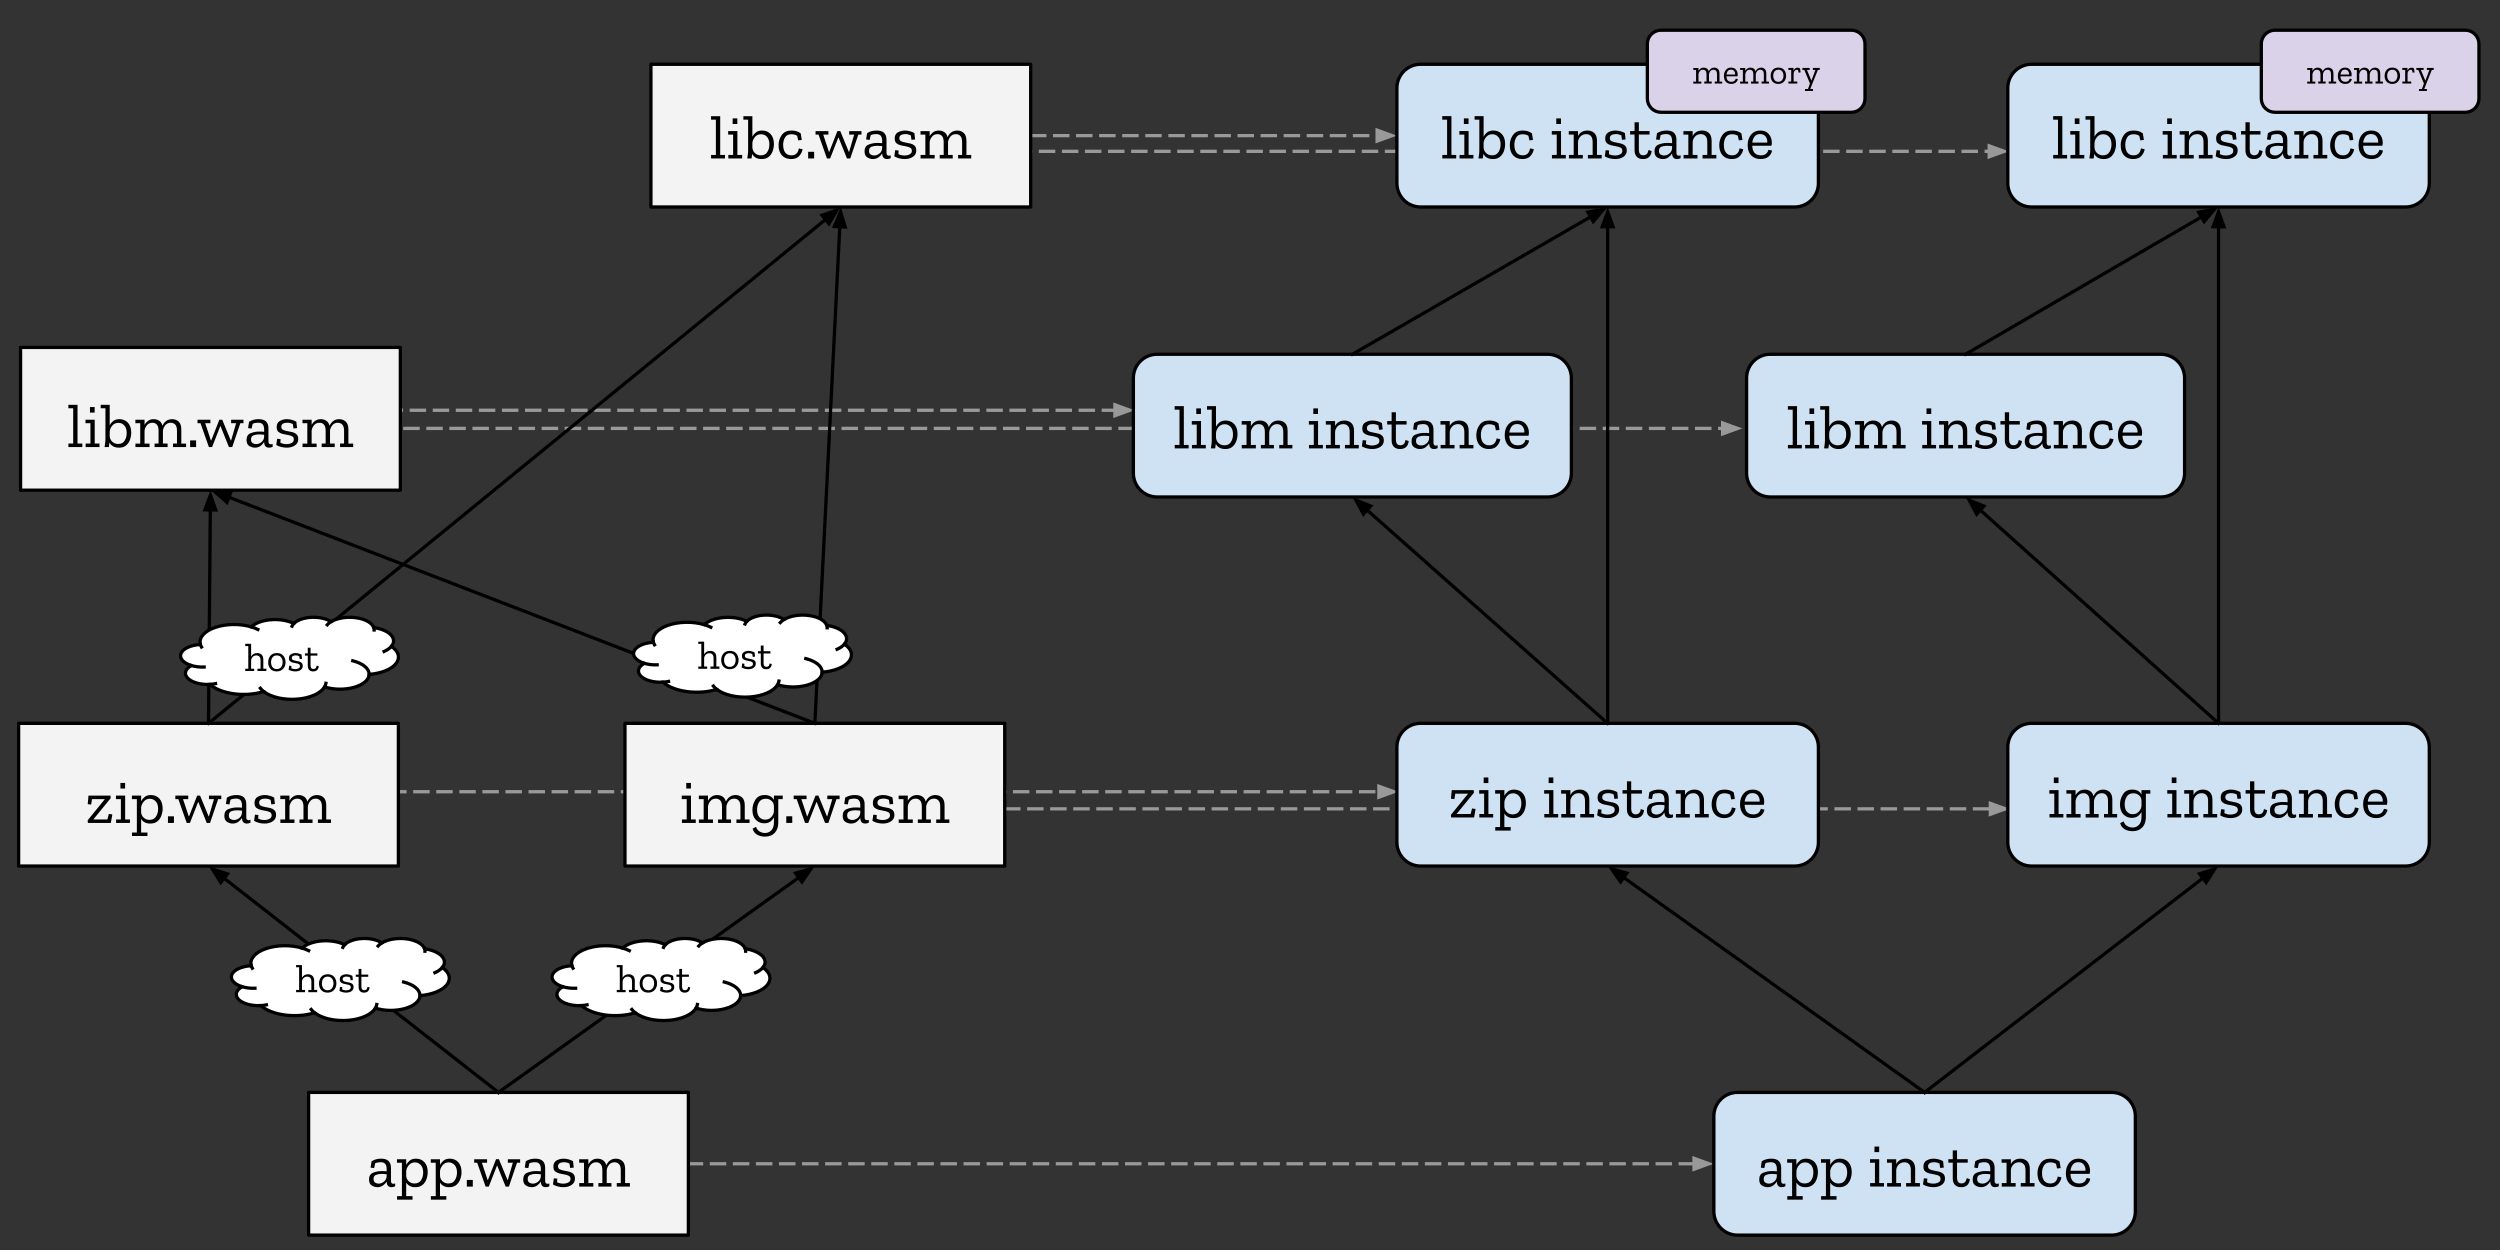 <svg version="1.1" viewBox="0.0 0.0 758.654 379.328" fill="none" stroke="none" stroke-linecap="square" stroke-miterlimit="10" xmlns:xlink="http://www.w3.org/1999/xlink" xmlns="http://www.w3.org/2000/svg"><rect x="0.0" y="0.0" width="758.654" height="379.328" fill="#333333" stroke="none"/><clipPath id="p.0"><path d="m0 0l758.654 0l0 379.328l-758.654 0l0 -379.328z" clip-rule="nonzero"/></clipPath><g clip-path="url(#p.0)"><path fill="#000000" fill-opacity="0.0" d="m0 0l758.654 0l0 379.328l-758.654 0z" fill-rule="evenodd"/><path fill="#000000" fill-opacity="0.0" d="m122.866 130.006l405.89 0" fill-rule="evenodd"/><path stroke="#999999" stroke-width="1.0" stroke-linejoin="round" stroke-linecap="butt" stroke-dasharray="4.0,3.0" d="m122.866 130.006l399.89 0" fill-rule="evenodd"/><path fill="#999999" stroke="#999999" stroke-width="1.0" stroke-linecap="butt" d="m522.756 131.658l4.538 -1.652l-4.538 -1.652z" fill-rule="evenodd"/><path fill="#000000" fill-opacity="0.0" d="m33.814 124.496l310.52 0" fill-rule="evenodd"/><path stroke="#999999" stroke-width="1.0" stroke-linejoin="round" stroke-linecap="butt" stroke-dasharray="4.0,3.0" d="m33.814 124.496l304.52 0" fill-rule="evenodd"/><path fill="#999999" stroke="#999999" stroke-width="1.0" stroke-linecap="butt" d="m338.334 126.148l4.538 -1.652l-4.538 -1.652z" fill-rule="evenodd"/><path fill="#000000" fill-opacity="0.0" d="m305.179 245.446l304.819 0" fill-rule="evenodd"/><path stroke="#999999" stroke-width="1.0" stroke-linejoin="round" stroke-linecap="butt" stroke-dasharray="4.0,3.0" d="m305.179 245.446l298.819 0" fill-rule="evenodd"/><path fill="#999999" stroke="#999999" stroke-width="1.0" stroke-linecap="butt" d="m603.998 247.098l4.538 -1.652l-4.538 -1.652z" fill-rule="evenodd"/><path fill="#000000" fill-opacity="0.0" d="m104.885 240.262l319.559 0" fill-rule="evenodd"/><path stroke="#999999" stroke-width="1.0" stroke-linejoin="round" stroke-linecap="butt" stroke-dasharray="4.0,3.0" d="m104.885 240.262l313.559 0" fill-rule="evenodd"/><path fill="#999999" stroke="#999999" stroke-width="1.0" stroke-linecap="butt" d="m418.444 241.914l4.538 -1.652l-4.538 -1.652z" fill-rule="evenodd"/><path fill="#000000" fill-opacity="0.0" d="m301.743 45.922l307.906 0" fill-rule="evenodd"/><path stroke="#999999" stroke-width="1.0" stroke-linejoin="round" stroke-linecap="butt" stroke-dasharray="4.0,3.0" d="m301.743 45.922l301.906 0" fill-rule="evenodd"/><path fill="#999999" stroke="#999999" stroke-width="1.0" stroke-linecap="butt" d="m603.649 47.574l4.538 -1.652l-4.538 -1.652z" fill-rule="evenodd"/><path fill="#000000" fill-opacity="0.0" d="m208.895 353.16l311.181 0" fill-rule="evenodd"/><path stroke="#999999" stroke-width="1.0" stroke-linejoin="round" stroke-linecap="butt" stroke-dasharray="4.0,3.0" d="m208.895 353.16l305.181 0" fill-rule="evenodd"/><path fill="#999999" stroke="#999999" stroke-width="1.0" stroke-linecap="butt" d="m514.076 354.812l4.538 -1.652l-4.538 -1.652z" fill-rule="evenodd"/><path fill="#000000" fill-opacity="0.0" d="m285.041 41.159l138.866 0" fill-rule="evenodd"/><path stroke="#999999" stroke-width="1.0" stroke-linejoin="round" stroke-linecap="butt" stroke-dasharray="4.0,3.0" d="m285.041 41.159l132.866 0" fill-rule="evenodd"/><path fill="#999999" stroke="#999999" stroke-width="1.0" stroke-linecap="butt" d="m417.907 42.81l4.538 -1.652l-4.538 -1.652z" fill-rule="evenodd"/><path fill="#f3f3f3" d="m93.651 331.506l115.244 0l0 43.307l-115.244 0z" fill-rule="evenodd"/><path stroke="#000000" stroke-width="1.0" stroke-linejoin="round" stroke-linecap="butt" d="m93.651 331.506l115.244 0l0 43.307l-115.244 0z" fill-rule="evenodd"/><path fill="#000000" d="m112.753 352.408q0.656 -0.422 1.375 -0.609q0.734 -0.188 1.547 -0.188q2.969 0 2.969 2.781l0 3.953q0 0.891 0.703 0.891q0.328 0 0.562 -0.109l0.016 0.859q-0.5 0.281 -1.078 0.281q-1.469 0 -1.516 -1.688l0 -0.031q-0.391 0.672 -1.109 1.203q-0.719 0.516 -1.719 0.516q-0.828 0 -1.672 -0.5q-0.844 -0.516 -0.844 -1.828q0 -1.578 1.234 -2.062q1.25 -0.5 2.641 -0.5q0.375 0 0.75 0.016q0.391 0.016 0.719 0.062l0 -0.75q0 -0.891 -0.391 -1.453q-0.375 -0.562 -1.484 -0.562q-0.922 0 -1.609 0.344l-0.312 1.438l-1.078 -0.141l0.297 -1.922zm4.578 4.562l0 -0.641q-0.344 -0.016 -0.734 -0.047q-0.391 -0.047 -0.812 -0.047q-0.922 0 -1.688 0.297q-0.75 0.281 -0.75 1.25q0 0.797 0.5 1.109q0.5 0.297 1.047 0.297q0.859 0 1.609 -0.594q0.766 -0.609 0.828 -1.625zm12.464 -1.281q0 1.109 -0.391 2.172q-0.375 1.047 -1.203 1.734q-0.828 0.672 -2.188 0.672q-1.891 0 -2.75 -1.406l0 4.125l1.922 0l0 1.062l-4.688 0l0 -1.062l1.469 0l0 -10.141l-1.5 0l0 -1.062l2.797 0l0 1.734q0.375 -0.75 1.078 -1.328q0.719 -0.578 1.875 -0.578q1.609 0 2.594 1.078q0.984 1.078 0.984 3.0zm-1.375 0.125q0 -1.5 -0.734 -2.281q-0.719 -0.797 -1.797 -0.797q-1.125 0 -1.859 0.891q-0.719 0.875 -0.766 1.828l0 1.234q0 1.047 0.734 1.75q0.734 0.703 1.75 0.703q1.406 0 2.031 -1.0q0.641 -1.016 0.641 -2.328zm11.636 -0.125q0 1.109 -0.391 2.172q-0.375 1.047 -1.203 1.734q-0.828 0.672 -2.188 0.672q-1.891 0 -2.75 -1.406l0 4.125l1.922 0l0 1.062l-4.688 0l0 -1.062l1.469 0l0 -10.141l-1.5 0l0 -1.062l2.797 0l0 1.734q0.375 -0.75 1.078 -1.328q0.719 -0.578 1.875 -0.578q1.609 0 2.594 1.078q0.984 1.078 0.984 3.0zm-1.375 0.125q0 -1.5 -0.734 -2.281q-0.719 -0.797 -1.797 -0.797q-1.125 0 -1.859 0.891q-0.719 0.875 -0.766 1.828l0 1.234q0 1.047 0.734 1.75q0.734 0.703 1.75 0.703q1.406 0 2.031 -1.0q0.641 -1.016 0.641 -2.328zm2.984 4.266l0 -2.016l1.812 0l0 2.016l-1.812 0zm16.181 -7.234l-0.953 0l-2.453 7.234l-1.0 0l-2.547 -6.344l-0.078 0l-2.484 6.344l-0.969 0l-2.547 -7.234l-0.906 0l0 -1.062l3.906 0l0 1.062l-1.578 0l1.734 5.234l0.094 0l2.469 -6.297l0.875 0l2.594 6.297l0.094 0l1.531 -5.234l-1.516 0l0 -1.062l3.734 0l0 1.062zm1.697 -0.438q0.656 -0.422 1.375 -0.609q0.734 -0.188 1.547 -0.188q2.969 0 2.969 2.781l0 3.953q0 0.891 0.703 0.891q0.328 0 0.562 -0.109l0.016 0.859q-0.5 0.281 -1.078 0.281q-1.469 0 -1.516 -1.688l0 -0.031q-0.391 0.672 -1.109 1.203q-0.719 0.516 -1.719 0.516q-0.828 0 -1.672 -0.5q-0.844 -0.516 -0.844 -1.828q0 -1.578 1.234 -2.062q1.25 -0.5 2.641 -0.5q0.375 0 0.75 0.016q0.391 0.016 0.719 0.062l0 -0.75q0 -0.891 -0.391 -1.453q-0.375 -0.562 -1.484 -0.562q-0.922 0 -1.609 0.344l-0.312 1.438l-1.078 -0.141l0.297 -1.922zm4.578 4.562l0 -0.641q-0.344 -0.016 -0.734 -0.047q-0.391 -0.047 -0.812 -0.047q-0.922 0 -1.688 0.297q-0.75 0.281 -0.75 1.25q0 0.797 0.5 1.109q0.5 0.297 1.047 0.297q0.859 0 1.609 -0.594q0.766 -0.609 0.828 -1.625zm10.355 0.703q0 1.219 -1.016 1.906q-1.016 0.688 -2.5 0.688q-0.875 0 -1.75 -0.234q-0.859 -0.234 -1.406 -0.594l0.266 -1.875l1.047 0.109l-0.062 1.094q0.859 0.422 1.844 0.422q0.875 0 1.547 -0.344q0.688 -0.344 0.688 -1.062q0 -0.688 -0.516 -0.969q-0.516 -0.281 -1.297 -0.406q-0.781 -0.141 -1.562 -0.312q-0.781 -0.188 -1.312 -0.641q-0.516 -0.469 -0.516 -1.438q0 -1.328 0.969 -1.859q0.969 -0.547 2.109 -0.547q0.859 0 1.609 0.234q0.766 0.219 1.281 0.531l0.219 1.938l-1.094 0.125l-0.203 -1.344q-0.781 -0.406 -1.703 -0.406q-0.781 0 -1.281 0.297q-0.5 0.297 -0.5 0.938q0 0.656 0.516 0.922q0.531 0.266 1.297 0.391q0.766 0.125 1.531 0.312q0.766 0.188 1.281 0.672q0.516 0.469 0.516 1.453zm16.671 2.406l-3.984 0l0 -1.062l1.219 0l0 -3.859q0 -1.344 -0.531 -1.891q-0.531 -0.562 -1.359 -0.562q-1.125 0 -1.75 0.859q-0.609 0.859 -0.625 1.641l0 3.812l1.422 0l0 1.062l-3.953 0l0 -1.062l1.203 0l0 -3.859q0 -1.359 -0.531 -1.906q-0.516 -0.547 -1.312 -0.547q-1.156 0 -1.766 0.844q-0.609 0.828 -0.641 1.625l0 3.844l1.516 0l0 1.062l-4.281 0l0 -1.062l1.453 0l0 -6.172l-1.469 0l0 -1.062l2.781 0l0 1.547q0.406 -0.75 1.094 -1.234q0.688 -0.484 1.672 -0.484q0.984 0 1.688 0.484q0.719 0.484 0.984 1.516q0.375 -0.875 1.109 -1.438q0.734 -0.562 1.828 -0.562q1.188 0 1.984 0.75q0.797 0.734 0.797 2.406l0 4.25l1.453 0l0 1.062z" fill-rule="nonzero"/><path fill="#f3f3f3" d="m5.651 219.506l115.244 0l0 43.307l-115.244 0z" fill-rule="evenodd"/><path stroke="#000000" stroke-width="1.0" stroke-linejoin="round" stroke-linecap="butt" d="m5.651 219.506l115.244 0l0 43.307l-115.244 0z" fill-rule="evenodd"/><path fill="#000000" d="m33.636 249.733l-6.969 0l-0.062 -0.797l5.219 -6.438l-3.906 0l-0.25 1.656l-1.047 -0.125l0.234 -2.594l6.672 0l0.062 0.781l-5.266 6.453l4.266 0l0.438 -1.688l1.062 0.172l-0.453 2.578zm2.907 -10.453l0 -1.688l1.422 0l0 1.688l-1.422 0zm2.891 10.453l-4.203 0l0 -1.062l1.453 0l0 -6.172l-1.5 0l0 -1.062l2.797 0l0 7.234l1.453 0l0 1.062zm9.927 -4.391q0 1.109 -0.391 2.172q-0.375 1.047 -1.203 1.734q-0.828 0.672 -2.188 0.672q-1.891 0 -2.75 -1.406l0 4.125l1.922 0l0 1.062l-4.688 0l0 -1.062l1.469 0l0 -10.141l-1.5 0l0 -1.062l2.797 0l0 1.734q0.375 -0.75 1.078 -1.328q0.719 -0.578 1.875 -0.578q1.609 0 2.594 1.078q0.984 1.078 0.984 3.0zm-1.375 0.125q0 -1.5 -0.734 -2.281q-0.719 -0.797 -1.797 -0.797q-1.125 0 -1.859 0.891q-0.719 0.875 -0.766 1.828l0 1.234q0 1.047 0.734 1.75q0.734 0.703 1.75 0.703q1.406 0 2.031 -1.0q0.641 -1.016 0.641 -2.328zm2.984 4.266l0 -2.016l1.812 0l0 2.016l-1.812 0zm16.181 -7.234l-0.953 0l-2.453 7.234l-1.0 0l-2.547 -6.344l-0.078 0l-2.484 6.344l-0.969 0l-2.547 -7.234l-0.906 0l0 -1.062l3.906 0l0 1.062l-1.578 0l1.734 5.234l0.094 0l2.469 -6.297l0.875 0l2.594 6.297l0.094 0l1.531 -5.234l-1.516 0l0 -1.062l3.734 0l0 1.062zm1.697 -0.438q0.656 -0.422 1.375 -0.609q0.734 -0.188 1.547 -0.188q2.969 0 2.969 2.781l0 3.953q0 0.891 0.703 0.891q0.328 0 0.562 -0.109l0.016 0.859q-0.5 0.281 -1.078 0.281q-1.469 0 -1.516 -1.688l0 -0.031q-0.391 0.672 -1.109 1.203q-0.719 0.516 -1.719 0.516q-0.828 0 -1.672 -0.5q-0.844 -0.516 -0.844 -1.828q0 -1.578 1.234 -2.062q1.25 -0.5 2.641 -0.5q0.375 0 0.75 0.016q0.391 0.016 0.719 0.062l0 -0.75q0 -0.891 -0.391 -1.453q-0.375 -0.562 -1.484 -0.562q-0.922 0 -1.609 0.344l-0.312 1.438l-1.078 -0.141l0.297 -1.922zm4.578 4.562l0 -0.641q-0.344 -0.016 -0.734 -0.047q-0.391 -0.047 -0.812 -0.047q-0.922 0 -1.688 0.297q-0.75 0.281 -0.75 1.25q0 0.797 0.5 1.109q0.5 0.297 1.047 0.297q0.859 0 1.609 -0.594q0.766 -0.609 0.828 -1.625zm10.355 0.703q0 1.219 -1.016 1.906q-1.016 0.688 -2.5 0.688q-0.875 0 -1.75 -0.234q-0.859 -0.234 -1.406 -0.594l0.266 -1.875l1.047 0.109l-0.062 1.094q0.859 0.422 1.844 0.422q0.875 0 1.547 -0.344q0.688 -0.344 0.688 -1.062q0 -0.688 -0.516 -0.969q-0.516 -0.281 -1.297 -0.406q-0.781 -0.141 -1.562 -0.312q-0.781 -0.188 -1.312 -0.641q-0.516 -0.469 -0.516 -1.438q0 -1.328 0.969 -1.859q0.969 -0.547 2.109 -0.547q0.859 0 1.609 0.234q0.766 0.219 1.281 0.531l0.219 1.938l-1.094 0.125l-0.203 -1.344q-0.781 -0.406 -1.703 -0.406q-0.781 0 -1.281 0.297q-0.5 0.297 -0.5 0.938q0 0.656 0.516 0.922q0.531 0.266 1.297 0.391q0.766 0.125 1.531 0.312q0.766 0.188 1.281 0.672q0.516 0.469 0.516 1.453zm16.671 2.406l-3.984 0l0 -1.062l1.219 0l0 -3.859q0 -1.344 -0.531 -1.891q-0.531 -0.562 -1.359 -0.562q-1.125 0 -1.75 0.859q-0.609 0.859 -0.625 1.641l0 3.812l1.422 0l0 1.062l-3.953 0l0 -1.062l1.203 0l0 -3.859q0 -1.359 -0.531 -1.906q-0.516 -0.547 -1.312 -0.547q-1.156 0 -1.766 0.844q-0.609 0.828 -0.641 1.625l0 3.844l1.516 0l0 1.062l-4.281 0l0 -1.062l1.453 0l0 -6.172l-1.469 0l0 -1.062l2.781 0l0 1.547q0.406 -0.75 1.094 -1.234q0.688 -0.484 1.672 -0.484q0.984 0 1.688 0.484q0.719 0.484 0.984 1.516q0.375 -0.875 1.109 -1.438q0.734 -0.562 1.828 -0.562q1.188 0 1.984 0.75q0.797 0.734 0.797 2.406l0 4.25l1.453 0l0 1.062z" fill-rule="nonzero"/><path fill="#000000" fill-opacity="0.0" d="m151.273 331.506l-88.0 -68.693" fill-rule="evenodd"/><path stroke="#000000" stroke-width="1.0" stroke-linejoin="round" stroke-linecap="butt" d="m151.273 331.506l-83.27 -65.001" fill-rule="evenodd"/><path fill="#000000" stroke="#000000" stroke-width="1.0" stroke-linecap="butt" d="m69.019 265.203l-4.594 -1.49l2.561 4.094z" fill-rule="evenodd"/><path fill="#ffffff" d="m76.228 292.992l0 0c-0.533 -2.009 1.216 -3.997 4.503 -5.121c3.287 -1.124 7.537 -1.188 10.946 -0.163l0 0c1.208 -1.168 3.418 -1.974 5.962 -2.175c2.544 -0.201 5.124 0.227 6.958 1.155l0 0c1.029 -1.059 3.049 -1.77 5.343 -1.882c2.294 -0.112 4.538 0.393 5.936 1.334l0 0c1.858 -1.122 4.815 -1.595 7.591 -1.213c2.776 0.382 4.872 1.549 5.382 2.997l0 0c2.277 0.319 4.174 1.129 5.2 2.222c1.026 1.093 1.082 2.36 0.152 3.475l0 0c2.242 1.498 2.767 3.493 1.378 5.242c-1.389 1.749 -4.482 2.988 -8.126 3.256c-0.026 1.641 -1.78 3.147 -4.586 3.938c-2.806 0.79 -6.226 0.741 -8.942 -0.128c-1.157 1.966 -4.413 3.412 -8.362 3.714c-3.949 0.302 -7.882 -0.594 -10.1 -2.302c-2.72 0.842 -5.983 1.084 -9.053 0.673c-3.071 -0.411 -5.69 -1.442 -7.268 -2.86l0 0c-2.779 0.167 -5.466 -0.572 -6.727 -1.85c-1.261 -1.278 -0.829 -2.823 1.084 -3.869l0 0c-2.479 -0.749 -3.744 -2.235 -3.135 -3.683c0.609 -1.448 2.953 -2.53 5.811 -2.682z" fill-rule="evenodd"/><path fill="#000000" fill-opacity="0.0" d="m73.497 299.435l0 0c1.17 0.353 2.521 0.514 3.873 0.459m1.77 5.259c0.581 -0.035 1.151 -0.109 1.694 -0.22m14.626 2.407c-0.409 -0.315 -0.751 -0.651 -1.021 -1.003m19.484 -0.41l0 0c0.211 -0.358 0.348 -0.727 0.408 -1.1m13.12 -2.709c0.027 -1.747 -1.907 -3.348 -4.971 -4.113m11.719 -4.385c-0.496 0.595 -1.254 1.123 -2.213 1.542m-3.138 -7.239l0 0c0.085 0.24 0.124 0.484 0.117 0.728m-13.089 -2.512l0 0c-0.464 0.28 -0.846 0.593 -1.134 0.929m-10.145 -0.381l0 0c-0.247 0.254 -0.432 0.523 -0.549 0.801m-12.371 0.219l0 0c0.721 0.217 1.389 0.478 1.987 0.777m-17.437 4.507l0 0c0.073 0.277 0.189 0.55 0.347 0.818" fill-rule="evenodd"/><path stroke="#000000" stroke-width="1.0" stroke-linejoin="round" stroke-linecap="butt" d="m76.228 292.992l0 0c-0.533 -2.009 1.216 -3.997 4.503 -5.121c3.287 -1.124 7.537 -1.188 10.946 -0.163l0 0c1.208 -1.168 3.418 -1.974 5.962 -2.175c2.544 -0.201 5.124 0.227 6.958 1.155l0 0c1.029 -1.059 3.049 -1.77 5.343 -1.882c2.294 -0.112 4.538 0.393 5.936 1.334l0 0c1.858 -1.122 4.815 -1.595 7.591 -1.213c2.776 0.382 4.872 1.549 5.382 2.997l0 0c2.277 0.319 4.174 1.129 5.2 2.222c1.026 1.093 1.082 2.36 0.152 3.475l0 0c2.242 1.498 2.767 3.493 1.378 5.242c-1.389 1.749 -4.482 2.988 -8.126 3.256c-0.026 1.641 -1.78 3.147 -4.586 3.938c-2.806 0.79 -6.226 0.741 -8.942 -0.128c-1.157 1.966 -4.413 3.412 -8.362 3.714c-3.949 0.302 -7.882 -0.594 -10.1 -2.302c-2.72 0.842 -5.983 1.084 -9.053 0.673c-3.071 -0.411 -5.69 -1.442 -7.268 -2.86l0 0c-2.779 0.167 -5.466 -0.572 -6.727 -1.85c-1.261 -1.278 -0.829 -2.823 1.084 -3.869l0 0c-2.479 -0.749 -3.744 -2.235 -3.135 -3.683c0.609 -1.448 2.953 -2.53 5.811 -2.682z" fill-rule="evenodd"/><path stroke="#000000" stroke-width="1.0" stroke-linejoin="round" stroke-linecap="butt" d="m73.497 299.435l0 0c1.17 0.353 2.521 0.514 3.873 0.459m1.77 5.259c0.581 -0.035 1.151 -0.109 1.694 -0.22m14.626 2.407c-0.409 -0.315 -0.751 -0.651 -1.021 -1.003m19.484 -0.41l0 0c0.211 -0.358 0.348 -0.727 0.408 -1.1m13.12 -2.709c0.027 -1.747 -1.907 -3.348 -4.971 -4.113m11.719 -4.385c-0.496 0.595 -1.254 1.123 -2.213 1.542m-3.138 -7.239l0 0c0.085 0.24 0.124 0.484 0.117 0.728m-13.089 -2.512l0 0c-0.464 0.28 -0.846 0.593 -1.134 0.929m-10.145 -0.381l0 0c-0.247 0.254 -0.432 0.523 -0.549 0.801m-12.371 0.219l0 0c0.721 0.217 1.389 0.478 1.987 0.777m-17.437 4.507l0 0c0.073 0.277 0.189 0.55 0.347 0.818" fill-rule="evenodd"/><path fill="#000000" d="m96.258 301.102l-2.703 0l0 -0.688l0.938 0l0 -2.484q0 -0.859 -0.359 -1.203q-0.359 -0.359 -0.906 -0.359q-0.703 0 -1.141 0.469q-0.438 0.469 -0.453 1.062l0 2.516l0.922 0l0 0.688l-2.703 0l0 -0.688l0.922 0l0 -6.891l-0.922 0l0 -0.672l1.781 0l0 3.875q0.578 -1.078 1.875 -1.078q0.766 0 1.297 0.484q0.531 0.484 0.531 1.547l0 2.734l0.922 0l0 0.688zm5.829 -2.672q0 1.203 -0.734 2.0q-0.719 0.797 -1.953 0.797q-1.203 0 -1.906 -0.766q-0.688 -0.781 -0.688 -1.984q0 -1.172 0.672 -2.0q0.672 -0.828 1.969 -0.828q1.312 0 1.969 0.828q0.672 0.812 0.672 1.953zm-0.891 -0.016q0 -0.906 -0.469 -1.469q-0.453 -0.578 -1.297 -0.578q-0.844 0 -1.297 0.594q-0.453 0.578 -0.453 1.469q0 0.875 0.438 1.484q0.453 0.594 1.312 0.594q0.844 0 1.297 -0.594q0.469 -0.594 0.469 -1.5zm6.109 1.141q0 0.781 -0.656 1.234q-0.641 0.438 -1.609 0.438q-0.562 0 -1.125 -0.156q-0.547 -0.156 -0.906 -0.375l0.172 -1.219l0.672 0.078l-0.031 0.703q0.547 0.266 1.188 0.266q0.562 0 1.0 -0.219q0.438 -0.219 0.438 -0.672q0 -0.453 -0.344 -0.625q-0.328 -0.188 -0.828 -0.266q-0.5 -0.094 -1.0 -0.203q-0.5 -0.125 -0.844 -0.422q-0.328 -0.297 -0.328 -0.922q0 -0.844 0.625 -1.188q0.625 -0.359 1.359 -0.359q0.547 0 1.031 0.156q0.484 0.141 0.828 0.344l0.125 1.25l-0.688 0.078l-0.141 -0.859q-0.5 -0.266 -1.094 -0.266q-0.5 0 -0.828 0.188q-0.328 0.188 -0.328 0.609q0 0.406 0.328 0.594q0.344 0.172 0.828 0.25q0.5 0.078 0.984 0.203q0.5 0.109 0.828 0.422q0.344 0.297 0.344 0.938zm4.865 0.109q-0.219 1.562 -1.688 1.562q-0.812 0 -1.234 -0.453q-0.422 -0.469 -0.422 -1.25l0 -3.094l-0.859 0l0 -0.672l0.859 0l0 -1.719l0.844 0l0 1.719l2.078 0l0 0.672l-2.078 0l0 2.984q0 0.484 0.203 0.781q0.203 0.297 0.688 0.297q0.312 0 0.578 -0.188q0.281 -0.203 0.391 -0.844l0.641 0.203z" fill-rule="nonzero"/><path fill="#f3f3f3" d="m197.529 19.506l115.244 0l0 43.307l-115.244 0z" fill-rule="evenodd"/><path stroke="#000000" stroke-width="1.0" stroke-linejoin="round" stroke-linecap="butt" d="m197.529 19.506l115.244 0l0 43.307l-115.244 0z" fill-rule="evenodd"/><path fill="#000000" d="m220.007 48.08l-4.219 0l0 -1.062l1.453 0l0 -10.703l-1.469 0l0 -1.062l2.781 0l0 11.766l1.453 0l0 1.062zm2.322 -10.453l0 -1.688l1.422 0l0 1.688l-1.422 0zm2.891 10.453l-4.203 0l0 -1.062l1.453 0l0 -6.172l-1.5 0l0 -1.062l2.797 0l0 7.234l1.453 0l0 1.062zm9.63 -4.359q0 1.094 -0.375 2.141q-0.375 1.047 -1.203 1.734q-0.812 0.672 -2.109 0.672q-2.094 0 -2.906 -1.562l-0.188 1.375l-1.312 0q0.078 -0.547 0.172 -1.172q0.094 -0.641 0.094 -1.25l0 -9.344l-1.438 0l0 -1.062l2.734 0l0 6.25q0.375 -0.766 1.078 -1.328q0.703 -0.562 1.891 -0.562q1.547 0 2.547 1.062q1.016 1.062 1.016 3.047zm-1.375 0.125q0 -1.547 -0.734 -2.328q-0.719 -0.781 -1.766 -0.781q-1.203 0 -1.906 0.875q-0.703 0.875 -0.75 1.781l0 1.25q0 1.047 0.734 1.781q0.75 0.719 1.828 0.719q1.359 0 1.969 -1.0q0.625 -1.016 0.625 -2.297zm10.072 1.438q-0.172 1.078 -0.984 2.031q-0.812 0.953 -2.516 0.953q-1.719 0 -2.75 -1.109q-1.031 -1.109 -1.031 -3.109q0 -1.719 0.969 -3.078q0.984 -1.359 2.922 -1.359q0.812 0 1.5 0.188q0.703 0.188 1.328 0.672l0.328 2.0l-1.094 0.125l-0.312 -1.406q-0.75 -0.453 -1.766 -0.453q-1.328 0 -1.906 0.953q-0.578 0.938 -0.578 2.281q0 1.5 0.641 2.344q0.656 0.828 1.891 0.828q1.875 0 2.234 -2.109l1.125 0.25zm1.697 2.797l0 -2.016l1.812 0l0 2.016l-1.812 0zm16.181 -7.234l-0.953 0l-2.453 7.234l-1.0 0l-2.547 -6.344l-0.078 0l-2.484 6.344l-0.969 0l-2.547 -7.234l-0.906 0l0 -1.062l3.906 0l0 1.062l-1.578 0l1.734 5.234l0.094 0l2.469 -6.297l0.875 0l2.594 6.297l0.094 0l1.531 -5.234l-1.516 0l0 -1.062l3.734 0l0 1.062zm1.697 -0.438q0.656 -0.422 1.375 -0.609q0.734 -0.188 1.547 -0.188q2.969 0 2.969 2.781l0 3.953q0 0.891 0.703 0.891q0.328 0 0.562 -0.109l0.016 0.859q-0.5 0.281 -1.078 0.281q-1.469 0 -1.516 -1.688l0 -0.031q-0.391 0.672 -1.109 1.203q-0.719 0.516 -1.719 0.516q-0.828 0 -1.672 -0.5q-0.844 -0.516 -0.844 -1.828q0 -1.578 1.234 -2.062q1.25 -0.5 2.641 -0.5q0.375 0 0.75 0.016q0.391 0.016 0.719 0.062l0 -0.75q0 -0.891 -0.391 -1.453q-0.375 -0.562 -1.484 -0.562q-0.922 0 -1.609 0.344l-0.312 1.438l-1.078 -0.141l0.297 -1.922zm4.578 4.562l0 -0.641q-0.344 -0.016 -0.734 -0.047q-0.391 -0.047 -0.812 -0.047q-0.922 0 -1.688 0.297q-0.75 0.281 -0.75 1.25q0 0.797 0.5 1.109q0.5 0.297 1.047 0.297q0.859 0 1.609 -0.594q0.766 -0.609 0.828 -1.625zm10.355 0.703q0 1.219 -1.016 1.906q-1.016 0.688 -2.5 0.688q-0.875 0 -1.75 -0.234q-0.859 -0.234 -1.406 -0.594l0.266 -1.875l1.047 0.109l-0.062 1.094q0.859 0.422 1.844 0.422q0.875 0 1.547 -0.344q0.688 -0.344 0.688 -1.062q0 -0.688 -0.516 -0.969q-0.516 -0.281 -1.297 -0.406q-0.781 -0.141 -1.562 -0.312q-0.781 -0.188 -1.312 -0.641q-0.516 -0.469 -0.516 -1.438q0 -1.328 0.969 -1.859q0.969 -0.547 2.109 -0.547q0.859 0 1.609 0.234q0.766 0.219 1.281 0.531l0.219 1.938l-1.094 0.125l-0.203 -1.344q-0.781 -0.406 -1.703 -0.406q-0.781 0 -1.281 0.297q-0.5 0.297 -0.5 0.938q0 0.656 0.516 0.922q0.531 0.266 1.297 0.391q0.766 0.125 1.531 0.312q0.766 0.188 1.281 0.672q0.516 0.469 0.516 1.453zm16.671 2.406l-3.984 0l0 -1.062l1.219 0l0 -3.859q0 -1.344 -0.531 -1.891q-0.531 -0.562 -1.359 -0.562q-1.125 0 -1.75 0.859q-0.609 0.859 -0.625 1.641l0 3.812l1.422 0l0 1.062l-3.953 0l0 -1.062l1.203 0l0 -3.859q0 -1.359 -0.531 -1.906q-0.516 -0.547 -1.312 -0.547q-1.156 0 -1.766 0.844q-0.609 0.828 -0.641 1.625l0 3.844l1.516 0l0 1.062l-4.281 0l0 -1.062l1.453 0l0 -6.172l-1.469 0l0 -1.062l2.781 0l0 1.547q0.406 -0.75 1.094 -1.234q0.688 -0.484 1.672 -0.484q0.984 0 1.688 0.484q0.719 0.484 0.984 1.516q0.375 -0.875 1.109 -1.438q0.734 -0.562 1.828 -0.562q1.188 0 1.984 0.75q0.797 0.734 0.797 2.406l0 4.25l1.453 0l0 1.062z" fill-rule="nonzero"/><path fill="#000000" fill-opacity="0.0" d="m63.273 219.506l191.874 -156.693" fill-rule="evenodd"/><path stroke="#000000" stroke-width="1.0" stroke-linejoin="round" stroke-linecap="butt" d="m63.273 219.506l187.227 -152.898" fill-rule="evenodd"/><path fill="#000000" stroke="#000000" stroke-width="1.0" stroke-linecap="butt" d="m251.545 67.888l2.47 -4.15l-4.56 1.591z" fill-rule="evenodd"/><path fill="#f3f3f3" d="m189.651 219.506l115.244 0l0 43.307l-115.244 0z" fill-rule="evenodd"/><path stroke="#000000" stroke-width="1.0" stroke-linejoin="round" stroke-linecap="butt" d="m189.651 219.506l115.244 0l0 43.307l-115.244 0z" fill-rule="evenodd"/><path fill="#000000" d="m208.248 239.28l0 -1.688l1.422 0l0 1.688l-1.422 0zm2.891 10.453l-4.203 0l0 -1.062l1.453 0l0 -6.172l-1.5 0l0 -1.062l2.797 0l0 7.234l1.453 0l0 1.062zm16.318 0l-3.984 0l0 -1.062l1.219 0l0 -3.859q0 -1.344 -0.531 -1.891q-0.531 -0.562 -1.359 -0.562q-1.125 0 -1.75 0.859q-0.609 0.859 -0.625 1.641l0 3.812l1.422 0l0 1.062l-3.953 0l0 -1.062l1.203 0l0 -3.859q0 -1.359 -0.531 -1.906q-0.516 -0.547 -1.312 -0.547q-1.156 0 -1.766 0.844q-0.609 0.828 -0.641 1.625l0 3.844l1.516 0l0 1.062l-4.281 0l0 -1.062l1.453 0l0 -6.172l-1.469 0l0 -1.062l2.781 0l0 1.547q0.406 -0.75 1.094 -1.234q0.688 -0.484 1.672 -0.484q0.984 0 1.688 0.484q0.719 0.484 0.984 1.516q0.375 -0.875 1.109 -1.438q0.734 -0.562 1.828 -0.562q1.188 0 1.984 0.75q0.797 0.734 0.797 2.406l0 4.25l1.453 0l0 1.062zm10.069 -7.234l-1.344 0l0 7.125q0 1.953 -1.078 3.109q-1.062 1.156 -3.0 1.156q-1.312 0 -2.359 -0.594q-1.031 -0.594 -1.359 -1.844l1.047 -0.531q0.312 0.984 1.094 1.422q0.781 0.438 1.625 0.438q1.203 0 1.953 -0.844q0.75 -0.828 0.75 -2.375l0 -1.531q-0.375 0.734 -1.078 1.281q-0.703 0.531 -1.891 0.531q-1.469 0 -2.516 -1.047q-1.047 -1.047 -1.047 -3.0q0 -1.656 0.891 -3.094q0.906 -1.438 2.828 -1.438q1.984 0 2.812 1.469l0 -1.297l2.672 0l0 1.062zm-2.672 3.656l0 -1.438q0 -1.047 -0.719 -1.688q-0.719 -0.641 -1.734 -0.641q-1.406 0 -2.031 1.016q-0.625 1.0 -0.625 2.297q0 1.531 0.703 2.281q0.703 0.75 1.719 0.75q1.203 0 1.922 -0.828q0.734 -0.828 0.766 -1.75zm3.753 3.578l0 -2.016l1.812 0l0 2.016l-1.812 0zm16.181 -7.234l-0.953 0l-2.453 7.234l-1.0 0l-2.547 -6.344l-0.078 0l-2.484 6.344l-0.969 0l-2.547 -7.234l-0.906 0l0 -1.062l3.906 0l0 1.062l-1.578 0l1.734 5.234l0.094 0l2.469 -6.297l0.875 0l2.594 6.297l0.094 0l1.531 -5.234l-1.516 0l0 -1.062l3.734 0l0 1.062zm1.697 -0.438q0.656 -0.422 1.375 -0.609q0.734 -0.188 1.547 -0.188q2.969 0 2.969 2.781l0 3.953q0 0.891 0.703 0.891q0.328 0 0.562 -0.109l0.016 0.859q-0.5 0.281 -1.078 0.281q-1.469 0 -1.516 -1.688l0 -0.031q-0.391 0.672 -1.109 1.203q-0.719 0.516 -1.719 0.516q-0.828 0 -1.672 -0.5q-0.844 -0.516 -0.844 -1.828q0 -1.578 1.234 -2.062q1.25 -0.5 2.641 -0.5q0.375 0 0.75 0.016q0.391 0.016 0.719 0.062l0 -0.75q0 -0.891 -0.391 -1.453q-0.375 -0.562 -1.484 -0.562q-0.922 0 -1.609 0.344l-0.312 1.438l-1.078 -0.141l0.297 -1.922zm4.578 4.562l0 -0.641q-0.344 -0.016 -0.734 -0.047q-0.391 -0.047 -0.812 -0.047q-0.922 0 -1.688 0.297q-0.75 0.281 -0.75 1.25q0 0.797 0.5 1.109q0.5 0.297 1.047 0.297q0.859 0 1.609 -0.594q0.766 -0.609 0.828 -1.625zm10.355 0.703q0 1.219 -1.016 1.906q-1.016 0.688 -2.5 0.688q-0.875 0 -1.75 -0.234q-0.859 -0.234 -1.406 -0.594l0.266 -1.875l1.047 0.109l-0.062 1.094q0.859 0.422 1.844 0.422q0.875 0 1.547 -0.344q0.688 -0.344 0.688 -1.062q0 -0.688 -0.516 -0.969q-0.516 -0.281 -1.297 -0.406q-0.781 -0.141 -1.562 -0.312q-0.781 -0.188 -1.312 -0.641q-0.516 -0.469 -0.516 -1.438q0 -1.328 0.969 -1.859q0.969 -0.547 2.109 -0.547q0.859 0 1.609 0.234q0.766 0.219 1.281 0.531l0.219 1.938l-1.094 0.125l-0.203 -1.344q-0.781 -0.406 -1.703 -0.406q-0.781 0 -1.281 0.297q-0.5 0.297 -0.5 0.938q0 0.656 0.516 0.922q0.531 0.266 1.297 0.391q0.766 0.125 1.531 0.312q0.766 0.188 1.281 0.672q0.516 0.469 0.516 1.453zm16.671 2.406l-3.984 0l0 -1.062l1.219 0l0 -3.859q0 -1.344 -0.531 -1.891q-0.531 -0.562 -1.359 -0.562q-1.125 0 -1.75 0.859q-0.609 0.859 -0.625 1.641l0 3.812l1.422 0l0 1.062l-3.953 0l0 -1.062l1.203 0l0 -3.859q0 -1.359 -0.531 -1.906q-0.516 -0.547 -1.312 -0.547q-1.156 0 -1.766 0.844q-0.609 0.828 -0.641 1.625l0 3.844l1.516 0l0 1.062l-4.281 0l0 -1.062l1.453 0l0 -6.172l-1.469 0l0 -1.062l2.781 0l0 1.547q0.406 -0.75 1.094 -1.234q0.688 -0.484 1.672 -0.484q0.984 0 1.688 0.484q0.719 0.484 0.984 1.516q0.375 -0.875 1.109 -1.438q0.734 -0.562 1.828 -0.562q1.188 0 1.984 0.75q0.797 0.734 0.797 2.406l0 4.25l1.453 0l0 1.062z" fill-rule="nonzero"/><path fill="#000000" fill-opacity="0.0" d="m151.273 331.506l96.0 -68.693" fill-rule="evenodd"/><path stroke="#000000" stroke-width="1.0" stroke-linejoin="round" stroke-linecap="butt" d="m151.273 331.506l91.121 -65.201" fill-rule="evenodd"/><path fill="#000000" stroke="#000000" stroke-width="1.0" stroke-linecap="butt" d="m243.355 267.648l2.729 -3.984l-4.652 1.298z" fill-rule="evenodd"/><path fill="#ffffff" d="m173.535 292.992l0 0c-0.533 -2.009 1.216 -3.997 4.503 -5.121c3.287 -1.124 7.537 -1.188 10.946 -0.163l0 0c1.208 -1.168 3.418 -1.974 5.962 -2.175c2.544 -0.201 5.124 0.227 6.958 1.155l0 0c1.029 -1.059 3.049 -1.77 5.343 -1.882c2.294 -0.112 4.538 0.393 5.936 1.334l0 0c1.858 -1.122 4.815 -1.595 7.591 -1.213c2.776 0.382 4.872 1.549 5.382 2.997l0 0c2.277 0.319 4.174 1.129 5.2 2.222c1.026 1.093 1.082 2.36 0.152 3.475l0 0c2.242 1.498 2.767 3.493 1.378 5.242c-1.389 1.749 -4.482 2.988 -8.126 3.256c-0.026 1.641 -1.78 3.147 -4.586 3.938c-2.806 0.79 -6.226 0.741 -8.942 -0.128c-1.157 1.966 -4.413 3.412 -8.362 3.714c-3.949 0.302 -7.882 -0.594 -10.1 -2.302c-2.72 0.842 -5.983 1.084 -9.053 0.673c-3.071 -0.411 -5.69 -1.442 -7.268 -2.86l0 0c-2.779 0.167 -5.466 -0.572 -6.727 -1.85c-1.261 -1.278 -0.829 -2.823 1.084 -3.869l0 0c-2.479 -0.749 -3.744 -2.235 -3.135 -3.683c0.609 -1.448 2.953 -2.53 5.811 -2.682z" fill-rule="evenodd"/><path fill="#000000" fill-opacity="0.0" d="m170.804 299.435l0 0c1.17 0.353 2.521 0.514 3.873 0.459m1.77 5.259c0.581 -0.035 1.151 -0.109 1.694 -0.22m14.626 2.407c-0.409 -0.315 -0.751 -0.651 -1.021 -1.003m19.484 -0.41l0 0c0.211 -0.358 0.348 -0.727 0.408 -1.1m13.12 -2.709c0.027 -1.747 -1.907 -3.348 -4.971 -4.113m11.719 -4.385c-0.496 0.595 -1.254 1.123 -2.213 1.542m-3.138 -7.239l0 0c0.085 0.24 0.124 0.484 0.117 0.728m-13.089 -2.512l0 0c-0.464 0.28 -0.846 0.593 -1.134 0.929m-10.145 -0.381l0 0c-0.247 0.254 -0.432 0.523 -0.549 0.801m-12.371 0.219l0 0c0.721 0.217 1.389 0.478 1.987 0.777m-17.437 4.507l0 0c0.073 0.277 0.189 0.55 0.347 0.818" fill-rule="evenodd"/><path stroke="#000000" stroke-width="1.0" stroke-linejoin="round" stroke-linecap="butt" d="m173.535 292.992l0 0c-0.533 -2.009 1.216 -3.997 4.503 -5.121c3.287 -1.124 7.537 -1.188 10.946 -0.163l0 0c1.208 -1.168 3.418 -1.974 5.962 -2.175c2.544 -0.201 5.124 0.227 6.958 1.155l0 0c1.029 -1.059 3.049 -1.77 5.343 -1.882c2.294 -0.112 4.538 0.393 5.936 1.334l0 0c1.858 -1.122 4.815 -1.595 7.591 -1.213c2.776 0.382 4.872 1.549 5.382 2.997l0 0c2.277 0.319 4.174 1.129 5.2 2.222c1.026 1.093 1.082 2.36 0.152 3.475l0 0c2.242 1.498 2.767 3.493 1.378 5.242c-1.389 1.749 -4.482 2.988 -8.126 3.256c-0.026 1.641 -1.78 3.147 -4.586 3.938c-2.806 0.79 -6.226 0.741 -8.942 -0.128c-1.157 1.966 -4.413 3.412 -8.362 3.714c-3.949 0.302 -7.882 -0.594 -10.1 -2.302c-2.72 0.842 -5.983 1.084 -9.053 0.673c-3.071 -0.411 -5.69 -1.442 -7.268 -2.86l0 0c-2.779 0.167 -5.466 -0.572 -6.727 -1.85c-1.261 -1.278 -0.829 -2.823 1.084 -3.869l0 0c-2.479 -0.749 -3.744 -2.235 -3.135 -3.683c0.609 -1.448 2.953 -2.53 5.811 -2.682z" fill-rule="evenodd"/><path stroke="#000000" stroke-width="1.0" stroke-linejoin="round" stroke-linecap="butt" d="m170.804 299.435l0 0c1.17 0.353 2.521 0.514 3.873 0.459m1.77 5.259c0.581 -0.035 1.151 -0.109 1.694 -0.22m14.626 2.407c-0.409 -0.315 -0.751 -0.651 -1.021 -1.003m19.484 -0.41l0 0c0.211 -0.358 0.348 -0.727 0.408 -1.1m13.12 -2.709c0.027 -1.747 -1.907 -3.348 -4.971 -4.113m11.719 -4.385c-0.496 0.595 -1.254 1.123 -2.213 1.542m-3.138 -7.239l0 0c0.085 0.24 0.124 0.484 0.117 0.728m-13.089 -2.512l0 0c-0.464 0.28 -0.846 0.593 -1.134 0.929m-10.145 -0.381l0 0c-0.247 0.254 -0.432 0.523 -0.549 0.801m-12.371 0.219l0 0c0.721 0.217 1.389 0.478 1.987 0.777m-17.437 4.507l0 0c0.073 0.277 0.189 0.55 0.347 0.818" fill-rule="evenodd"/><path fill="#000000" d="m193.565 301.102l-2.703 0l0 -0.688l0.938 0l0 -2.484q0 -0.859 -0.359 -1.203q-0.359 -0.359 -0.906 -0.359q-0.703 0 -1.141 0.469q-0.438 0.469 -0.453 1.062l0 2.516l0.922 0l0 0.688l-2.703 0l0 -0.688l0.922 0l0 -6.891l-0.922 0l0 -0.672l1.781 0l0 3.875q0.578 -1.078 1.875 -1.078q0.766 0 1.297 0.484q0.531 0.484 0.531 1.547l0 2.734l0.922 0l0 0.688zm5.829 -2.672q0 1.203 -0.734 2.0q-0.719 0.797 -1.953 0.797q-1.203 0 -1.906 -0.766q-0.688 -0.781 -0.688 -1.984q0 -1.172 0.672 -2.0q0.672 -0.828 1.969 -0.828q1.312 0 1.969 0.828q0.672 0.812 0.672 1.953zm-0.891 -0.016q0 -0.906 -0.469 -1.469q-0.453 -0.578 -1.297 -0.578q-0.844 0 -1.297 0.594q-0.453 0.578 -0.453 1.469q0 0.875 0.438 1.484q0.453 0.594 1.312 0.594q0.844 0 1.297 -0.594q0.469 -0.594 0.469 -1.5zm6.109 1.141q0 0.781 -0.656 1.234q-0.641 0.438 -1.609 0.438q-0.562 0 -1.125 -0.156q-0.547 -0.156 -0.906 -0.375l0.172 -1.219l0.672 0.078l-0.031 0.703q0.547 0.266 1.188 0.266q0.562 0 1.0 -0.219q0.438 -0.219 0.438 -0.672q0 -0.453 -0.344 -0.625q-0.328 -0.188 -0.828 -0.266q-0.5 -0.094 -1.0 -0.203q-0.5 -0.125 -0.844 -0.422q-0.328 -0.297 -0.328 -0.922q0 -0.844 0.625 -1.188q0.625 -0.359 1.359 -0.359q0.547 0 1.031 0.156q0.484 0.141 0.828 0.344l0.125 1.25l-0.688 0.078l-0.141 -0.859q-0.5 -0.266 -1.094 -0.266q-0.5 0 -0.828 0.188q-0.328 0.188 -0.328 0.609q0 0.406 0.328 0.594q0.344 0.172 0.828 0.25q0.5 0.078 0.984 0.203q0.5 0.109 0.828 0.422q0.344 0.297 0.344 0.938zm4.865 0.109q-0.219 1.562 -1.688 1.562q-0.812 0 -1.234 -0.453q-0.422 -0.469 -0.422 -1.25l0 -3.094l-0.859 0l0 -0.672l0.859 0l0 -1.719l0.844 0l0 1.719l2.078 0l0 0.672l-2.078 0l0 2.984q0 0.484 0.203 0.781q0.203 0.297 0.688 0.297q0.312 0 0.578 -0.188q0.281 -0.203 0.391 -0.844l0.641 0.203z" fill-rule="nonzero"/><path fill="#000000" fill-opacity="0.0" d="m247.273 219.506l7.874 -156.693" fill-rule="evenodd"/><path stroke="#000000" stroke-width="1.0" stroke-linejoin="round" stroke-linecap="butt" d="m247.273 219.506l7.573 -150.7" fill-rule="evenodd"/><path fill="#000000" stroke="#000000" stroke-width="1.0" stroke-linecap="butt" d="m256.496 68.889l-1.422 -4.615l-1.877 4.449z" fill-rule="evenodd"/><path fill="#cfe2f3" d="m520.088 338.723l0 0c0 -3.986 3.232 -7.218 7.218 -7.218l113.47 0c1.914 0 3.75 0.76 5.104 2.114c1.354 1.354 2.114 3.19 2.114 5.104l0 28.871c0 3.986 -3.232 7.218 -7.218 7.218l-113.47 0c-3.986 0 -7.218 -3.232 -7.218 -7.218z" fill-rule="evenodd"/><path stroke="#000000" stroke-width="1.0" stroke-linejoin="round" stroke-linecap="butt" d="m520.088 338.723l0 0c0 -3.986 3.232 -7.218 7.218 -7.218l113.47 0c1.914 0 3.75 0.76 5.104 2.114c1.354 1.354 2.114 3.19 2.114 5.104l0 28.871c0 3.986 -3.232 7.218 -7.218 7.218l-113.47 0c-3.986 0 -7.218 -3.232 -7.218 -7.218z" fill-rule="evenodd"/><path fill="#000000" d="m534.625 352.407q0.656 -0.422 1.375 -0.609q0.734 -0.188 1.547 -0.188q2.969 0 2.969 2.781l0 3.953q0 0.891 0.703 0.891q0.328 0 0.562 -0.109l0.016 0.859q-0.5 0.281 -1.078 0.281q-1.469 0 -1.516 -1.688l0 -0.031q-0.391 0.672 -1.109 1.203q-0.719 0.516 -1.719 0.516q-0.828 0 -1.672 -0.5q-0.844 -0.516 -0.844 -1.828q0 -1.578 1.234 -2.062q1.25 -0.5 2.641 -0.5q0.375 0 0.75 0.016q0.391 0.016 0.719 0.062l0 -0.75q0 -0.891 -0.391 -1.453q-0.375 -0.562 -1.484 -0.562q-0.922 0 -1.609 0.344l-0.312 1.438l-1.078 -0.141l0.297 -1.922zm4.578 4.562l0 -0.641q-0.344 -0.016 -0.734 -0.047q-0.391 -0.047 -0.812 -0.047q-0.922 0 -1.688 0.297q-0.75 0.281 -0.75 1.25q0 0.797 0.5 1.109q0.5 0.297 1.047 0.297q0.859 0 1.609 -0.594q0.766 -0.609 0.828 -1.625zm12.464 -1.281q0 1.109 -0.391 2.172q-0.375 1.047 -1.203 1.734q-0.828 0.672 -2.188 0.672q-1.891 0 -2.75 -1.406l0 4.125l1.922 0l0 1.062l-4.688 0l0 -1.062l1.469 0l0 -10.141l-1.5 0l0 -1.062l2.797 0l0 1.734q0.375 -0.75 1.078 -1.328q0.719 -0.578 1.875 -0.578q1.609 0 2.594 1.078q0.984 1.078 0.984 3.0zm-1.375 0.125q0 -1.5 -0.734 -2.281q-0.719 -0.797 -1.797 -0.797q-1.125 0 -1.859 0.891q-0.719 0.875 -0.766 1.828l0 1.234q0 1.047 0.734 1.75q0.734 0.703 1.75 0.703q1.406 0 2.031 -1.0q0.641 -1.016 0.641 -2.328zm11.636 -0.125q0 1.109 -0.391 2.172q-0.375 1.047 -1.203 1.734q-0.828 0.672 -2.188 0.672q-1.891 0 -2.75 -1.406l0 4.125l1.922 0l0 1.062l-4.688 0l0 -1.062l1.469 0l0 -10.141l-1.5 0l0 -1.062l2.797 0l0 1.734q0.375 -0.75 1.078 -1.328q0.719 -0.578 1.875 -0.578q1.609 0 2.594 1.078q0.984 1.078 0.984 3.0zm-1.375 0.125q0 -1.5 -0.734 -2.281q-0.719 -0.797 -1.797 -0.797q-1.125 0 -1.859 0.891q-0.719 0.875 -0.766 1.828l0 1.234q0 1.047 0.734 1.75q0.734 0.703 1.75 0.703q1.406 0 2.031 -1.0q0.641 -1.016 0.641 -2.328zm8.277 -6.188l0 -1.688l1.422 0l0 1.688l-1.422 0zm2.891 10.453l-4.203 0l0 -1.062l1.453 0l0 -6.172l-1.5 0l0 -1.062l2.797 0l0 7.234l1.453 0l0 1.062zm10.896 0l-4.188 0l0 -1.062l1.438 0l0 -3.859q0 -1.344 -0.547 -1.891q-0.547 -0.562 -1.375 -0.562q-1.125 0 -1.812 0.75q-0.672 0.734 -0.703 1.688l0 3.875l1.453 0l0 1.062l-4.219 0l0 -1.062l1.453 0l0 -6.172l-1.5 0l0 -1.062l2.812 0l0 1.469q0.891 -1.641 2.906 -1.641q1.203 0 2.016 0.75q0.828 0.734 0.828 2.406l0 4.25l1.438 0l0 1.062zm7.612 -2.406q0 1.219 -1.016 1.906q-1.016 0.688 -2.5 0.688q-0.875 0 -1.75 -0.234q-0.859 -0.234 -1.406 -0.594l0.266 -1.875l1.047 0.109l-0.062 1.094q0.859 0.422 1.844 0.422q0.875 0 1.547 -0.344q0.688 -0.344 0.688 -1.062q0 -0.688 -0.516 -0.969q-0.516 -0.281 -1.297 -0.406q-0.781 -0.141 -1.562 -0.312q-0.781 -0.188 -1.312 -0.641q-0.516 -0.469 -0.516 -1.438q0 -1.328 0.969 -1.859q0.969 -0.547 2.109 -0.547q0.859 0 1.609 0.234q0.766 0.219 1.281 0.531l0.219 1.938l-1.094 0.125l-0.203 -1.344q-0.781 -0.406 -1.703 -0.406q-0.781 0 -1.281 0.297q-0.5 0.297 -0.5 0.938q0 0.656 0.516 0.922q0.531 0.266 1.297 0.391q0.766 0.125 1.531 0.312q0.766 0.188 1.281 0.672q0.516 0.469 0.516 1.453zm7.562 0.172q-0.328 2.422 -2.625 2.422q-1.25 0 -1.922 -0.703q-0.656 -0.719 -0.656 -1.922l0 -4.812l-1.344 0l0 -1.047l1.344 0l0 -2.672l1.297 0l0 2.672l3.25 0l0 1.047l-3.25 0l0 4.641q0 0.75 0.328 1.203q0.328 0.453 1.078 0.453q0.484 0 0.906 -0.297q0.422 -0.297 0.609 -1.312l0.984 0.328zm1.609 -5.438q0.656 -0.422 1.375 -0.609q0.734 -0.188 1.547 -0.188q2.969 0 2.969 2.781l0 3.953q0 0.891 0.703 0.891q0.328 0 0.562 -0.109l0.016 0.859q-0.5 0.281 -1.078 0.281q-1.469 0 -1.516 -1.688l0 -0.031q-0.391 0.672 -1.109 1.203q-0.719 0.516 -1.719 0.516q-0.828 0 -1.672 -0.5q-0.844 -0.516 -0.844 -1.828q0 -1.578 1.234 -2.062q1.25 -0.5 2.641 -0.5q0.375 0 0.75 0.016q0.391 0.016 0.719 0.062l0 -0.75q0 -0.891 -0.391 -1.453q-0.375 -0.562 -1.484 -0.562q-0.922 0 -1.609 0.344l-0.312 1.438l-1.078 -0.141l0.297 -1.922zm4.578 4.562l0 -0.641q-0.344 -0.016 -0.734 -0.047q-0.391 -0.047 -0.812 -0.047q-0.922 0 -1.688 0.297q-0.75 0.281 -0.75 1.25q0 0.797 0.5 1.109q0.5 0.297 1.047 0.297q0.859 0 1.609 -0.594q0.766 -0.609 0.828 -1.625zm13.433 3.109l-4.188 0l0 -1.062l1.438 0l0 -3.859q0 -1.344 -0.547 -1.891q-0.547 -0.562 -1.375 -0.562q-1.125 0 -1.812 0.75q-0.672 0.734 -0.703 1.688l0 3.875l1.453 0l0 1.062l-4.219 0l0 -1.062l1.453 0l0 -6.172l-1.5 0l0 -1.062l2.812 0l0 1.469q0.891 -1.641 2.906 -1.641q1.203 0 2.016 0.75q0.828 0.734 0.828 2.406l0 4.25l1.438 0l0 1.062zm8.159 -2.797q-0.172 1.078 -0.984 2.031q-0.812 0.953 -2.516 0.953q-1.719 0 -2.75 -1.109q-1.031 -1.109 -1.031 -3.109q0 -1.719 0.969 -3.078q0.984 -1.359 2.922 -1.359q0.812 0 1.5 0.188q0.703 0.188 1.328 0.672l0.328 2.0l-1.094 0.125l-0.312 -1.406q-0.75 -0.453 -1.766 -0.453q-1.328 0 -1.906 0.953q-0.578 0.938 -0.578 2.281q0 1.5 0.641 2.344q0.656 0.828 1.891 0.828q1.875 0 2.234 -2.109l1.125 0.25zm8.744 0.406q-0.156 1.062 -1.062 1.828q-0.891 0.75 -2.422 0.75q-1.75 0 -2.844 -1.094q-1.078 -1.109 -1.078 -3.125q0 -1.938 1.031 -3.188q1.031 -1.25 2.781 -1.25q1.719 0 2.609 1.078q0.891 1.078 0.922 2.562q0 0.484 -0.125 0.984l-5.828 0q0.109 2.906 2.625 2.906q0.984 0 1.547 -0.453q0.562 -0.469 0.75 -1.234l1.094 0.234zm-1.453 -2.422q0.094 -0.938 -0.438 -1.75q-0.531 -0.828 -1.734 -0.828q-1.156 0 -1.703 0.766q-0.547 0.766 -0.672 1.812l4.547 0z" fill-rule="nonzero"/><path fill="#cfe2f3" d="m423.907 226.723l0 0c0 -3.986 3.232 -7.218 7.218 -7.218l113.47 0c1.914 0 3.75 0.76 5.104 2.114c1.354 1.354 2.114 3.19 2.114 5.104l0 28.871c0 3.986 -3.232 7.218 -7.218 7.218l-113.47 0c-3.986 0 -7.218 -3.232 -7.218 -7.218z" fill-rule="evenodd"/><path stroke="#000000" stroke-width="1.0" stroke-linejoin="round" stroke-linecap="butt" d="m423.907 226.723l0 0c0 -3.986 3.232 -7.218 7.218 -7.218l113.47 0c1.914 0 3.75 0.76 5.104 2.114c1.354 1.354 2.114 3.19 2.114 5.104l0 28.871c0 3.986 -3.232 7.218 -7.218 7.218l-113.47 0c-3.986 0 -7.218 -3.232 -7.218 -7.218z" fill-rule="evenodd"/><path fill="#000000" d="m447.327 248.079l-6.969 0l-0.062 -0.797l5.219 -6.438l-3.906 0l-0.25 1.656l-1.047 -0.125l0.234 -2.594l6.672 0l0.062 0.781l-5.266 6.453l4.266 0l0.438 -1.688l1.062 0.172l-0.453 2.578zm2.907 -10.453l0 -1.688l1.422 0l0 1.688l-1.422 0zm2.891 10.453l-4.203 0l0 -1.062l1.453 0l0 -6.172l-1.5 0l0 -1.062l2.797 0l0 7.234l1.453 0l0 1.062zm9.927 -4.391q0 1.109 -0.391 2.172q-0.375 1.047 -1.203 1.734q-0.828 0.672 -2.188 0.672q-1.891 0 -2.75 -1.406l0 4.125l1.922 0l0 1.062l-4.688 0l0 -1.062l1.469 0l0 -10.141l-1.5 0l0 -1.062l2.797 0l0 1.734q0.375 -0.75 1.078 -1.328q0.719 -0.578 1.875 -0.578q1.609 0 2.594 1.078q0.984 1.078 0.984 3.0zm-1.375 0.125q0 -1.5 -0.734 -2.281q-0.719 -0.797 -1.797 -0.797q-1.125 0 -1.859 0.891q-0.719 0.875 -0.766 1.828l0 1.234q0 1.047 0.734 1.75q0.734 0.703 1.75 0.703q1.406 0 2.031 -1.0q0.641 -1.016 0.641 -2.328zm8.277 -6.188l0 -1.688l1.422 0l0 1.688l-1.422 0zm2.891 10.453l-4.203 0l0 -1.062l1.453 0l0 -6.172l-1.5 0l0 -1.062l2.797 0l0 7.234l1.453 0l0 1.062zm10.896 0l-4.188 0l0 -1.062l1.438 0l0 -3.859q0 -1.344 -0.547 -1.891q-0.547 -0.562 -1.375 -0.562q-1.125 0 -1.812 0.75q-0.672 0.734 -0.703 1.688l0 3.875l1.453 0l0 1.062l-4.219 0l0 -1.062l1.453 0l0 -6.172l-1.5 0l0 -1.062l2.812 0l0 1.469q0.891 -1.641 2.906 -1.641q1.203 0 2.016 0.75q0.828 0.734 0.828 2.406l0 4.25l1.438 0l0 1.062zm7.612 -2.406q0 1.219 -1.016 1.906q-1.016 0.688 -2.5 0.688q-0.875 0 -1.75 -0.234q-0.859 -0.234 -1.406 -0.594l0.266 -1.875l1.047 0.109l-0.062 1.094q0.859 0.422 1.844 0.422q0.875 0 1.547 -0.344q0.688 -0.344 0.688 -1.062q0 -0.688 -0.516 -0.969q-0.516 -0.281 -1.297 -0.406q-0.781 -0.141 -1.562 -0.312q-0.781 -0.188 -1.312 -0.641q-0.516 -0.469 -0.516 -1.438q0 -1.328 0.969 -1.859q0.969 -0.547 2.109 -0.547q0.859 0 1.609 0.234q0.766 0.219 1.281 0.531l0.219 1.938l-1.094 0.125l-0.203 -1.344q-0.781 -0.406 -1.703 -0.406q-0.781 0 -1.281 0.297q-0.5 0.297 -0.5 0.938q0 0.656 0.516 0.922q0.531 0.266 1.297 0.391q0.766 0.125 1.531 0.312q0.766 0.188 1.281 0.672q0.516 0.469 0.516 1.453zm7.562 0.172q-0.328 2.422 -2.625 2.422q-1.25 0 -1.922 -0.703q-0.656 -0.719 -0.656 -1.922l0 -4.812l-1.344 0l0 -1.047l1.344 0l0 -2.672l1.297 0l0 2.672l3.25 0l0 1.047l-3.25 0l0 4.641q0 0.75 0.328 1.203q0.328 0.453 1.078 0.453q0.484 0 0.906 -0.297q0.422 -0.297 0.609 -1.312l0.984 0.328zm1.609 -5.438q0.656 -0.422 1.375 -0.609q0.734 -0.188 1.547 -0.188q2.969 0 2.969 2.781l0 3.953q0 0.891 0.703 0.891q0.328 0 0.562 -0.109l0.016 0.859q-0.5 0.281 -1.078 0.281q-1.469 0 -1.516 -1.688l0 -0.031q-0.391 0.672 -1.109 1.203q-0.719 0.516 -1.719 0.516q-0.828 0 -1.672 -0.5q-0.844 -0.516 -0.844 -1.828q0 -1.578 1.234 -2.062q1.25 -0.5 2.641 -0.5q0.375 0 0.75 0.016q0.391 0.016 0.719 0.062l0 -0.75q0 -0.891 -0.391 -1.453q-0.375 -0.562 -1.484 -0.562q-0.922 0 -1.609 0.344l-0.312 1.438l-1.078 -0.141l0.297 -1.922zm4.578 4.562l0 -0.641q-0.344 -0.016 -0.734 -0.047q-0.391 -0.047 -0.812 -0.047q-0.922 0 -1.688 0.297q-0.75 0.281 -0.75 1.25q0 0.797 0.5 1.109q0.5 0.297 1.047 0.297q0.859 0 1.609 -0.594q0.766 -0.609 0.828 -1.625zm13.433 3.109l-4.188 0l0 -1.062l1.438 0l0 -3.859q0 -1.344 -0.547 -1.891q-0.547 -0.562 -1.375 -0.562q-1.125 0 -1.812 0.75q-0.672 0.734 -0.703 1.688l0 3.875l1.453 0l0 1.062l-4.219 0l0 -1.062l1.453 0l0 -6.172l-1.5 0l0 -1.062l2.812 0l0 1.469q0.891 -1.641 2.906 -1.641q1.203 0 2.016 0.75q0.828 0.734 0.828 2.406l0 4.25l1.438 0l0 1.062zm8.159 -2.797q-0.172 1.078 -0.984 2.031q-0.812 0.953 -2.516 0.953q-1.719 0 -2.75 -1.109q-1.031 -1.109 -1.031 -3.109q0 -1.719 0.969 -3.078q0.984 -1.359 2.922 -1.359q0.812 0 1.5 0.188q0.703 0.188 1.328 0.672l0.328 2.0l-1.094 0.125l-0.312 -1.406q-0.75 -0.453 -1.766 -0.453q-1.328 0 -1.906 0.953q-0.578 0.938 -0.578 2.281q0 1.5 0.641 2.344q0.656 0.828 1.891 0.828q1.875 0 2.234 -2.109l1.125 0.25zm8.744 0.406q-0.156 1.062 -1.062 1.828q-0.891 0.75 -2.422 0.75q-1.75 0 -2.844 -1.094q-1.078 -1.109 -1.078 -3.125q0 -1.938 1.031 -3.188q1.031 -1.25 2.781 -1.25q1.719 0 2.609 1.078q0.891 1.078 0.922 2.562q0 0.484 -0.125 0.984l-5.828 0q0.109 2.906 2.625 2.906q0.984 0 1.547 -0.453q0.562 -0.469 0.75 -1.234l1.094 0.234zm-1.453 -2.422q0.094 -0.938 -0.438 -1.75q-0.531 -0.828 -1.734 -0.828q-1.156 0 -1.703 0.766q-0.547 0.766 -0.672 1.812l4.547 0z" fill-rule="nonzero"/><path fill="#cfe2f3" d="m609.29 226.723l0 0c0 -3.986 3.232 -7.218 7.218 -7.218l113.47 0c1.914 0 3.75 0.76 5.104 2.114c1.354 1.354 2.114 3.19 2.114 5.104l0 28.871c0 3.986 -3.232 7.218 -7.218 7.218l-113.47 0c-3.986 0 -7.218 -3.232 -7.218 -7.218z" fill-rule="evenodd"/><path stroke="#000000" stroke-width="1.0" stroke-linejoin="round" stroke-linecap="butt" d="m609.29 226.723l0 0c0 -3.986 3.232 -7.218 7.218 -7.218l113.47 0c1.914 0 3.75 0.76 5.104 2.114c1.354 1.354 2.114 3.19 2.114 5.104l0 28.871c0 3.986 -3.232 7.218 -7.218 7.218l-113.47 0c-3.986 0 -7.218 -3.232 -7.218 -7.218z" fill-rule="evenodd"/><path fill="#000000" d="m623.257 237.626l0 -1.688l1.422 0l0 1.688l-1.422 0zm2.891 10.453l-4.203 0l0 -1.062l1.453 0l0 -6.172l-1.5 0l0 -1.062l2.797 0l0 7.234l1.453 0l0 1.062zm16.318 0l-3.984 0l0 -1.062l1.219 0l0 -3.859q0 -1.344 -0.531 -1.891q-0.531 -0.562 -1.359 -0.562q-1.125 0 -1.75 0.859q-0.609 0.859 -0.625 1.641l0 3.812l1.422 0l0 1.062l-3.953 0l0 -1.062l1.203 0l0 -3.859q0 -1.359 -0.531 -1.906q-0.516 -0.547 -1.312 -0.547q-1.156 0 -1.766 0.844q-0.609 0.828 -0.641 1.625l0 3.844l1.516 0l0 1.062l-4.281 0l0 -1.062l1.453 0l0 -6.172l-1.469 0l0 -1.062l2.781 0l0 1.547q0.406 -0.75 1.094 -1.234q0.688 -0.484 1.672 -0.484q0.984 0 1.688 0.484q0.719 0.484 0.984 1.516q0.375 -0.875 1.109 -1.438q0.734 -0.562 1.828 -0.562q1.188 0 1.984 0.75q0.797 0.734 0.797 2.406l0 4.25l1.453 0l0 1.062zm10.069 -7.234l-1.344 0l0 7.125q0 1.953 -1.078 3.109q-1.062 1.156 -3.0 1.156q-1.312 0 -2.359 -0.594q-1.031 -0.594 -1.359 -1.844l1.047 -0.531q0.312 0.984 1.094 1.422q0.781 0.438 1.625 0.438q1.203 0 1.953 -0.844q0.75 -0.828 0.75 -2.375l0 -1.531q-0.375 0.734 -1.078 1.281q-0.703 0.531 -1.891 0.531q-1.469 0 -2.516 -1.047q-1.047 -1.047 -1.047 -3.0q0 -1.656 0.891 -3.094q0.906 -1.438 2.828 -1.438q1.984 0 2.812 1.469l0 -1.297l2.672 0l0 1.062zm-2.672 3.656l0 -1.438q0 -1.047 -0.719 -1.688q-0.719 -0.641 -1.734 -0.641q-1.406 0 -2.031 1.016q-0.625 1.0 -0.625 2.297q0 1.531 0.703 2.281q0.703 0.75 1.719 0.75q1.203 0 1.922 -0.828q0.734 -0.828 0.766 -1.75zm9.177 -6.875l0 -1.688l1.422 0l0 1.688l-1.422 0zm2.891 10.453l-4.203 0l0 -1.062l1.453 0l0 -6.172l-1.5 0l0 -1.062l2.797 0l0 7.234l1.453 0l0 1.062zm10.896 0l-4.188 0l0 -1.062l1.438 0l0 -3.859q0 -1.344 -0.547 -1.891q-0.547 -0.562 -1.375 -0.562q-1.125 0 -1.812 0.75q-0.672 0.734 -0.703 1.688l0 3.875l1.453 0l0 1.062l-4.219 0l0 -1.062l1.453 0l0 -6.172l-1.5 0l0 -1.062l2.812 0l0 1.469q0.891 -1.641 2.906 -1.641q1.203 0 2.016 0.75q0.828 0.734 0.828 2.406l0 4.25l1.438 0l0 1.062zm7.612 -2.406q0 1.219 -1.016 1.906q-1.016 0.688 -2.5 0.688q-0.875 0 -1.75 -0.234q-0.859 -0.234 -1.406 -0.594l0.266 -1.875l1.047 0.109l-0.062 1.094q0.859 0.422 1.844 0.422q0.875 0 1.547 -0.344q0.688 -0.344 0.688 -1.062q0 -0.688 -0.516 -0.969q-0.516 -0.281 -1.297 -0.406q-0.781 -0.141 -1.562 -0.312q-0.781 -0.188 -1.312 -0.641q-0.516 -0.469 -0.516 -1.438q0 -1.328 0.969 -1.859q0.969 -0.547 2.109 -0.547q0.859 0 1.609 0.234q0.766 0.219 1.281 0.531l0.219 1.938l-1.094 0.125l-0.203 -1.344q-0.781 -0.406 -1.703 -0.406q-0.781 0 -1.281 0.297q-0.5 0.297 -0.5 0.938q0 0.656 0.516 0.922q0.531 0.266 1.297 0.391q0.766 0.125 1.531 0.312q0.766 0.188 1.281 0.672q0.516 0.469 0.516 1.453zm7.562 0.172q-0.328 2.422 -2.625 2.422q-1.25 0 -1.922 -0.703q-0.656 -0.719 -0.656 -1.922l0 -4.812l-1.344 0l0 -1.047l1.344 0l0 -2.672l1.297 0l0 2.672l3.25 0l0 1.047l-3.25 0l0 4.641q0 0.75 0.328 1.203q0.328 0.453 1.078 0.453q0.484 0 0.906 -0.297q0.422 -0.297 0.609 -1.312l0.984 0.328zm1.609 -5.438q0.656 -0.422 1.375 -0.609q0.734 -0.188 1.547 -0.188q2.969 0 2.969 2.781l0 3.953q0 0.891 0.703 0.891q0.328 0 0.562 -0.109l0.016 0.859q-0.5 0.281 -1.078 0.281q-1.469 0 -1.516 -1.688l0 -0.031q-0.391 0.672 -1.109 1.203q-0.719 0.516 -1.719 0.516q-0.828 0 -1.672 -0.5q-0.844 -0.516 -0.844 -1.828q0 -1.578 1.234 -2.062q1.25 -0.5 2.641 -0.5q0.375 0 0.75 0.016q0.391 0.016 0.719 0.062l0 -0.75q0 -0.891 -0.391 -1.453q-0.375 -0.562 -1.484 -0.562q-0.922 0 -1.609 0.344l-0.312 1.438l-1.078 -0.141l0.297 -1.922zm4.578 4.562l0 -0.641q-0.344 -0.016 -0.734 -0.047q-0.391 -0.047 -0.812 -0.047q-0.922 0 -1.688 0.297q-0.75 0.281 -0.75 1.25q0 0.797 0.5 1.109q0.5 0.297 1.047 0.297q0.859 0 1.609 -0.594q0.766 -0.609 0.828 -1.625zm13.433 3.109l-4.188 0l0 -1.062l1.438 0l0 -3.859q0 -1.344 -0.547 -1.891q-0.547 -0.562 -1.375 -0.562q-1.125 0 -1.812 0.75q-0.672 0.734 -0.703 1.688l0 3.875l1.453 0l0 1.062l-4.219 0l0 -1.062l1.453 0l0 -6.172l-1.5 0l0 -1.062l2.812 0l0 1.469q0.891 -1.641 2.906 -1.641q1.203 0 2.016 0.75q0.828 0.734 0.828 2.406l0 4.25l1.438 0l0 1.062zm8.159 -2.797q-0.172 1.078 -0.984 2.031q-0.812 0.953 -2.516 0.953q-1.719 0 -2.75 -1.109q-1.031 -1.109 -1.031 -3.109q0 -1.719 0.969 -3.078q0.984 -1.359 2.922 -1.359q0.812 0 1.5 0.188q0.703 0.188 1.328 0.672l0.328 2.0l-1.094 0.125l-0.312 -1.406q-0.75 -0.453 -1.766 -0.453q-1.328 0 -1.906 0.953q-0.578 0.938 -0.578 2.281q0 1.5 0.641 2.344q0.656 0.828 1.891 0.828q1.875 0 2.234 -2.109l1.125 0.25zm8.744 0.406q-0.156 1.062 -1.062 1.828q-0.891 0.75 -2.422 0.75q-1.75 0 -2.844 -1.094q-1.078 -1.109 -1.078 -3.125q0 -1.938 1.031 -3.188q1.031 -1.25 2.781 -1.25q1.719 0 2.609 1.078q0.891 1.078 0.922 2.562q0 0.484 -0.125 0.984l-5.828 0q0.109 2.906 2.625 2.906q0.984 0 1.547 -0.453q0.562 -0.469 0.75 -1.234l1.094 0.234zm-1.453 -2.422q0.094 -0.938 -0.438 -1.75q-0.531 -0.828 -1.734 -0.828q-1.156 0 -1.703 0.766q-0.547 0.766 -0.672 1.812l4.547 0z" fill-rule="nonzero"/><path fill="#cfe2f3" d="m423.907 26.723l0 0c0 -3.986 3.232 -7.218 7.218 -7.218l113.47 0c1.914 0 3.75 0.76 5.104 2.114c1.354 1.354 2.114 3.19 2.114 5.104l0 28.871c0 3.986 -3.232 7.218 -7.218 7.218l-113.47 0c-3.986 0 -7.218 -3.232 -7.218 -7.218z" fill-rule="evenodd"/><path stroke="#000000" stroke-width="1.0" stroke-linejoin="round" stroke-linecap="butt" d="m423.907 26.723l0 0c0 -3.986 3.232 -7.218 7.218 -7.218l113.47 0c1.914 0 3.75 0.76 5.104 2.114c1.354 1.354 2.114 3.19 2.114 5.104l0 28.871c0 3.986 -3.232 7.218 -7.218 7.218l-113.47 0c-3.986 0 -7.218 -3.232 -7.218 -7.218z" fill-rule="evenodd"/><path fill="#000000" d="m441.904 48.079l-4.219 0l0 -1.062l1.453 0l0 -10.703l-1.469 0l0 -1.062l2.781 0l0 11.766l1.453 0l0 1.062zm2.322 -10.453l0 -1.688l1.422 0l0 1.688l-1.422 0zm2.891 10.453l-4.203 0l0 -1.062l1.453 0l0 -6.172l-1.5 0l0 -1.062l2.797 0l0 7.234l1.453 0l0 1.062zm9.63 -4.359q0 1.094 -0.375 2.141q-0.375 1.047 -1.203 1.734q-0.812 0.672 -2.109 0.672q-2.094 0 -2.906 -1.562l-0.188 1.375l-1.312 0q0.078 -0.547 0.172 -1.172q0.094 -0.641 0.094 -1.25l0 -9.344l-1.438 0l0 -1.062l2.734 0l0 6.25q0.375 -0.766 1.078 -1.328q0.703 -0.562 1.891 -0.562q1.547 0 2.547 1.062q1.016 1.062 1.016 3.047zm-1.375 0.125q0 -1.547 -0.734 -2.328q-0.719 -0.781 -1.766 -0.781q-1.203 0 -1.906 0.875q-0.703 0.875 -0.75 1.781l0 1.25q0 1.047 0.734 1.781q0.75 0.719 1.828 0.719q1.359 0 1.969 -1.0q0.625 -1.016 0.625 -2.297zm10.072 1.438q-0.172 1.078 -0.984 2.031q-0.812 0.953 -2.516 0.953q-1.719 0 -2.75 -1.109q-1.031 -1.109 -1.031 -3.109q0 -1.719 0.969 -3.078q0.984 -1.359 2.922 -1.359q0.812 0 1.5 0.188q0.703 0.188 1.328 0.672l0.328 2.0l-1.094 0.125l-0.312 -1.406q-0.75 -0.453 -1.766 -0.453q-1.328 0 -1.906 0.953q-0.578 0.938 -0.578 2.281q0 1.5 0.641 2.344q0.656 0.828 1.891 0.828q1.875 0 2.234 -2.109l1.125 0.25zm6.823 -7.656l0 -1.688l1.422 0l0 1.688l-1.422 0zm2.891 10.453l-4.203 0l0 -1.062l1.453 0l0 -6.172l-1.5 0l0 -1.062l2.797 0l0 7.234l1.453 0l0 1.062zm10.896 0l-4.188 0l0 -1.062l1.438 0l0 -3.859q0 -1.344 -0.547 -1.891q-0.547 -0.562 -1.375 -0.562q-1.125 0 -1.812 0.75q-0.672 0.734 -0.703 1.688l0 3.875l1.453 0l0 1.062l-4.219 0l0 -1.062l1.453 0l0 -6.172l-1.5 0l0 -1.062l2.812 0l0 1.469q0.891 -1.641 2.906 -1.641q1.203 0 2.016 0.75q0.828 0.734 0.828 2.406l0 4.25l1.438 0l0 1.062zm7.612 -2.406q0 1.219 -1.016 1.906q-1.016 0.688 -2.5 0.688q-0.875 0 -1.75 -0.234q-0.859 -0.234 -1.406 -0.594l0.266 -1.875l1.047 0.109l-0.062 1.094q0.859 0.422 1.844 0.422q0.875 0 1.547 -0.344q0.688 -0.344 0.688 -1.062q0 -0.688 -0.516 -0.969q-0.516 -0.281 -1.297 -0.406q-0.781 -0.141 -1.562 -0.312q-0.781 -0.188 -1.312 -0.641q-0.516 -0.469 -0.516 -1.438q0 -1.328 0.969 -1.859q0.969 -0.547 2.109 -0.547q0.859 0 1.609 0.234q0.766 0.219 1.281 0.531l0.219 1.938l-1.094 0.125l-0.203 -1.344q-0.781 -0.406 -1.703 -0.406q-0.781 0 -1.281 0.297q-0.5 0.297 -0.5 0.938q0 0.656 0.516 0.922q0.531 0.266 1.297 0.391q0.766 0.125 1.531 0.312q0.766 0.188 1.281 0.672q0.516 0.469 0.516 1.453zm7.562 0.172q-0.328 2.422 -2.625 2.422q-1.25 0 -1.922 -0.703q-0.656 -0.719 -0.656 -1.922l0 -4.812l-1.344 0l0 -1.047l1.344 0l0 -2.672l1.297 0l0 2.672l3.25 0l0 1.047l-3.25 0l0 4.641q0 0.75 0.328 1.203q0.328 0.453 1.078 0.453q0.484 0 0.906 -0.297q0.422 -0.297 0.609 -1.312l0.984 0.328zm1.609 -5.438q0.656 -0.422 1.375 -0.609q0.734 -0.188 1.547 -0.188q2.969 0 2.969 2.781l0 3.953q0 0.891 0.703 0.891q0.328 0 0.562 -0.109l0.016 0.859q-0.5 0.281 -1.078 0.281q-1.469 0 -1.516 -1.688l0 -0.031q-0.391 0.672 -1.109 1.203q-0.719 0.516 -1.719 0.516q-0.828 0 -1.672 -0.5q-0.844 -0.516 -0.844 -1.828q0 -1.578 1.234 -2.062q1.25 -0.5 2.641 -0.5q0.375 0 0.75 0.016q0.391 0.016 0.719 0.062l0 -0.75q0 -0.891 -0.391 -1.453q-0.375 -0.562 -1.484 -0.562q-0.922 0 -1.609 0.344l-0.312 1.438l-1.078 -0.141l0.297 -1.922zm4.578 4.562l0 -0.641q-0.344 -0.016 -0.734 -0.047q-0.391 -0.047 -0.812 -0.047q-0.922 0 -1.688 0.297q-0.75 0.281 -0.75 1.25q0 0.797 0.5 1.109q0.5 0.297 1.047 0.297q0.859 0 1.609 -0.594q0.766 -0.609 0.828 -1.625zm13.433 3.109l-4.188 0l0 -1.062l1.438 0l0 -3.859q0 -1.344 -0.547 -1.891q-0.547 -0.562 -1.375 -0.562q-1.125 0 -1.812 0.75q-0.672 0.734 -0.703 1.688l0 3.875l1.453 0l0 1.062l-4.219 0l0 -1.062l1.453 0l0 -6.172l-1.5 0l0 -1.062l2.812 0l0 1.469q0.891 -1.641 2.906 -1.641q1.203 0 2.016 0.75q0.828 0.734 0.828 2.406l0 4.25l1.438 0l0 1.062zm8.159 -2.797q-0.172 1.078 -0.984 2.031q-0.812 0.953 -2.516 0.953q-1.719 0 -2.75 -1.109q-1.031 -1.109 -1.031 -3.109q0 -1.719 0.969 -3.078q0.984 -1.359 2.922 -1.359q0.812 0 1.5 0.188q0.703 0.188 1.328 0.672l0.328 2.0l-1.094 0.125l-0.312 -1.406q-0.75 -0.453 -1.766 -0.453q-1.328 0 -1.906 0.953q-0.578 0.938 -0.578 2.281q0 1.5 0.641 2.344q0.656 0.828 1.891 0.828q1.875 0 2.234 -2.109l1.125 0.25zm8.744 0.406q-0.156 1.062 -1.062 1.828q-0.891 0.75 -2.422 0.75q-1.75 0 -2.844 -1.094q-1.078 -1.109 -1.078 -3.125q0 -1.938 1.031 -3.188q1.031 -1.25 2.781 -1.25q1.719 0 2.609 1.078q0.891 1.078 0.922 2.562q0 0.484 -0.125 0.984l-5.828 0q0.109 2.906 2.625 2.906q0.984 0 1.547 -0.453q0.562 -0.469 0.75 -1.234l1.094 0.234zm-1.453 -2.422q0.094 -0.938 -0.438 -1.75q-0.531 -0.828 -1.734 -0.828q-1.156 0 -1.703 0.766q-0.547 0.766 -0.672 1.812l4.547 0z" fill-rule="nonzero"/><path fill="#000000" fill-opacity="0.0" d="m584.041 331.505l-96.189 -68.693" fill-rule="evenodd"/><path stroke="#000000" stroke-width="1.0" stroke-linejoin="round" stroke-linecap="butt" d="m584.041 331.505l-91.306 -65.206" fill-rule="evenodd"/><path fill="#000000" stroke="#000000" stroke-width="1.0" stroke-linecap="butt" d="m493.695 264.955l-4.653 -1.293l2.733 3.982z" fill-rule="evenodd"/><path fill="#000000" fill-opacity="0.0" d="m584.041 331.505l89.197 -68.693" fill-rule="evenodd"/><path stroke="#000000" stroke-width="1.0" stroke-linejoin="round" stroke-linecap="butt" d="m584.041 331.505l84.443 -65.032" fill-rule="evenodd"/><path fill="#000000" stroke="#000000" stroke-width="1.0" stroke-linecap="butt" d="m669.492 267.782l2.588 -4.078l-4.603 1.46z" fill-rule="evenodd"/><path fill="#000000" fill-opacity="0.0" d="m487.86 219.505l0 -156.693" fill-rule="evenodd"/><path stroke="#000000" stroke-width="1.0" stroke-linejoin="round" stroke-linecap="butt" d="m487.86 219.505l0 -150.693" fill-rule="evenodd"/><path fill="#000000" stroke="#000000" stroke-width="1.0" stroke-linecap="butt" d="m489.512 68.812l-1.652 -4.538l-1.652 4.538z" fill-rule="evenodd"/><path fill="#000000" fill-opacity="0.0" d="m673.243 219.505l0 -156.693" fill-rule="evenodd"/><path stroke="#000000" stroke-width="1.0" stroke-linejoin="round" stroke-linecap="butt" d="m673.243 219.505l0 -150.693" fill-rule="evenodd"/><path fill="#000000" stroke="#000000" stroke-width="1.0" stroke-linecap="butt" d="m674.895 68.812l-1.652 -4.538l-1.652 4.538z" fill-rule="evenodd"/><path fill="#cfe2f3" d="m609.29 26.723l0 0c0 -3.986 3.232 -7.218 7.218 -7.218l113.47 0c1.914 0 3.75 0.76 5.104 2.114c1.354 1.354 2.114 3.19 2.114 5.104l0 28.871c0 3.986 -3.232 7.218 -7.218 7.218l-113.47 0c-3.986 0 -7.218 -3.232 -7.218 -7.218z" fill-rule="evenodd"/><path stroke="#000000" stroke-width="1.0" stroke-linejoin="round" stroke-linecap="butt" d="m609.29 26.723l0 0c0 -3.986 3.232 -7.218 7.218 -7.218l113.47 0c1.914 0 3.75 0.76 5.104 2.114c1.354 1.354 2.114 3.19 2.114 5.104l0 28.871c0 3.986 -3.232 7.218 -7.218 7.218l-113.47 0c-3.986 0 -7.218 -3.232 -7.218 -7.218z" fill-rule="evenodd"/><path fill="#000000" d="m627.288 48.079l-4.219 0l0 -1.062l1.453 0l0 -10.703l-1.469 0l0 -1.062l2.781 0l0 11.766l1.453 0l0 1.062zm2.322 -10.453l0 -1.688l1.422 0l0 1.688l-1.422 0zm2.891 10.453l-4.203 0l0 -1.062l1.453 0l0 -6.172l-1.5 0l0 -1.062l2.797 0l0 7.234l1.453 0l0 1.062zm9.63 -4.359q0 1.094 -0.375 2.141q-0.375 1.047 -1.203 1.734q-0.812 0.672 -2.109 0.672q-2.094 0 -2.906 -1.562l-0.188 1.375l-1.312 0q0.078 -0.547 0.172 -1.172q0.094 -0.641 0.094 -1.25l0 -9.344l-1.438 0l0 -1.062l2.734 0l0 6.25q0.375 -0.766 1.078 -1.328q0.703 -0.562 1.891 -0.562q1.547 0 2.547 1.062q1.016 1.062 1.016 3.047zm-1.375 0.125q0 -1.547 -0.734 -2.328q-0.719 -0.781 -1.766 -0.781q-1.203 0 -1.906 0.875q-0.703 0.875 -0.75 1.781l0 1.25q0 1.047 0.734 1.781q0.75 0.719 1.828 0.719q1.359 0 1.969 -1.0q0.625 -1.016 0.625 -2.297zm10.072 1.438q-0.172 1.078 -0.984 2.031q-0.812 0.953 -2.516 0.953q-1.719 0 -2.75 -1.109q-1.031 -1.109 -1.031 -3.109q0 -1.719 0.969 -3.078q0.984 -1.359 2.922 -1.359q0.812 0 1.5 0.188q0.703 0.188 1.328 0.672l0.328 2.0l-1.094 0.125l-0.312 -1.406q-0.75 -0.453 -1.766 -0.453q-1.328 0 -1.906 0.953q-0.578 0.938 -0.578 2.281q0 1.5 0.641 2.344q0.656 0.828 1.891 0.828q1.875 0 2.234 -2.109l1.125 0.25zm6.823 -7.656l0 -1.688l1.422 0l0 1.688l-1.422 0zm2.891 10.453l-4.203 0l0 -1.062l1.453 0l0 -6.172l-1.5 0l0 -1.062l2.797 0l0 7.234l1.453 0l0 1.062zm10.896 0l-4.188 0l0 -1.062l1.438 0l0 -3.859q0 -1.344 -0.547 -1.891q-0.547 -0.562 -1.375 -0.562q-1.125 0 -1.812 0.75q-0.672 0.734 -0.703 1.688l0 3.875l1.453 0l0 1.062l-4.219 0l0 -1.062l1.453 0l0 -6.172l-1.5 0l0 -1.062l2.812 0l0 1.469q0.891 -1.641 2.906 -1.641q1.203 0 2.016 0.75q0.828 0.734 0.828 2.406l0 4.25l1.438 0l0 1.062zm7.612 -2.406q0 1.219 -1.016 1.906q-1.016 0.688 -2.5 0.688q-0.875 0 -1.75 -0.234q-0.859 -0.234 -1.406 -0.594l0.266 -1.875l1.047 0.109l-0.062 1.094q0.859 0.422 1.844 0.422q0.875 0 1.547 -0.344q0.688 -0.344 0.688 -1.062q0 -0.688 -0.516 -0.969q-0.516 -0.281 -1.297 -0.406q-0.781 -0.141 -1.562 -0.312q-0.781 -0.188 -1.312 -0.641q-0.516 -0.469 -0.516 -1.438q0 -1.328 0.969 -1.859q0.969 -0.547 2.109 -0.547q0.859 0 1.609 0.234q0.766 0.219 1.281 0.531l0.219 1.938l-1.094 0.125l-0.203 -1.344q-0.781 -0.406 -1.703 -0.406q-0.781 0 -1.281 0.297q-0.5 0.297 -0.5 0.938q0 0.656 0.516 0.922q0.531 0.266 1.297 0.391q0.766 0.125 1.531 0.312q0.766 0.188 1.281 0.672q0.516 0.469 0.516 1.453zm7.562 0.172q-0.328 2.422 -2.625 2.422q-1.25 0 -1.922 -0.703q-0.656 -0.719 -0.656 -1.922l0 -4.812l-1.344 0l0 -1.047l1.344 0l0 -2.672l1.297 0l0 2.672l3.25 0l0 1.047l-3.25 0l0 4.641q0 0.75 0.328 1.203q0.328 0.453 1.078 0.453q0.484 0 0.906 -0.297q0.422 -0.297 0.609 -1.312l0.984 0.328zm1.609 -5.438q0.656 -0.422 1.375 -0.609q0.734 -0.188 1.547 -0.188q2.969 0 2.969 2.781l0 3.953q0 0.891 0.703 0.891q0.328 0 0.562 -0.109l0.016 0.859q-0.5 0.281 -1.078 0.281q-1.469 0 -1.516 -1.688l0 -0.031q-0.391 0.672 -1.109 1.203q-0.719 0.516 -1.719 0.516q-0.828 0 -1.672 -0.5q-0.844 -0.516 -0.844 -1.828q0 -1.578 1.234 -2.062q1.25 -0.5 2.641 -0.5q0.375 0 0.75 0.016q0.391 0.016 0.719 0.062l0 -0.75q0 -0.891 -0.391 -1.453q-0.375 -0.562 -1.484 -0.562q-0.922 0 -1.609 0.344l-0.312 1.438l-1.078 -0.141l0.297 -1.922zm4.578 4.562l0 -0.641q-0.344 -0.016 -0.734 -0.047q-0.391 -0.047 -0.812 -0.047q-0.922 0 -1.688 0.297q-0.75 0.281 -0.75 1.25q0 0.797 0.5 1.109q0.5 0.297 1.047 0.297q0.859 0 1.609 -0.594q0.766 -0.609 0.828 -1.625zm13.433 3.109l-4.188 0l0 -1.062l1.438 0l0 -3.859q0 -1.344 -0.547 -1.891q-0.547 -0.562 -1.375 -0.562q-1.125 0 -1.812 0.75q-0.672 0.734 -0.703 1.688l0 3.875l1.453 0l0 1.062l-4.219 0l0 -1.062l1.453 0l0 -6.172l-1.5 0l0 -1.062l2.812 0l0 1.469q0.891 -1.641 2.906 -1.641q1.203 0 2.016 0.75q0.828 0.734 0.828 2.406l0 4.25l1.438 0l0 1.062zm8.159 -2.797q-0.172 1.078 -0.984 2.031q-0.812 0.953 -2.516 0.953q-1.719 0 -2.75 -1.109q-1.031 -1.109 -1.031 -3.109q0 -1.719 0.969 -3.078q0.984 -1.359 2.922 -1.359q0.812 0 1.5 0.188q0.703 0.188 1.328 0.672l0.328 2.0l-1.094 0.125l-0.312 -1.406q-0.75 -0.453 -1.766 -0.453q-1.328 0 -1.906 0.953q-0.578 0.938 -0.578 2.281q0 1.5 0.641 2.344q0.656 0.828 1.891 0.828q1.875 0 2.234 -2.109l1.125 0.25zm8.744 0.406q-0.156 1.062 -1.062 1.828q-0.891 0.75 -2.422 0.75q-1.75 0 -2.844 -1.094q-1.078 -1.109 -1.078 -3.125q0 -1.938 1.031 -3.188q1.031 -1.25 2.781 -1.25q1.719 0 2.609 1.078q0.891 1.078 0.922 2.562q0 0.484 -0.125 0.984l-5.828 0q0.109 2.906 2.625 2.906q0.984 0 1.547 -0.453q0.562 -0.469 0.75 -1.234l1.094 0.234zm-1.453 -2.422q0.094 -0.938 -0.438 -1.75q-0.531 -0.828 -1.734 -0.828q-1.156 0 -1.703 0.766q-0.547 0.766 -0.672 1.812l4.547 0z" fill-rule="nonzero"/><path fill="#d9d2e9" d="m499.907 13.314l0 0c0 -2.293 1.859 -4.152 4.152 -4.152l57.743 0c1.101 0 2.157 0.437 2.936 1.216c0.779 0.779 1.216 1.835 1.216 2.936l0 16.609c0 2.293 -1.859 4.152 -4.152 4.152l-57.743 0l0 0c-2.293 0 -4.152 -1.859 -4.152 -4.152z" fill-rule="evenodd"/><path stroke="#000000" stroke-width="1.0" stroke-linejoin="round" stroke-linecap="butt" d="m499.907 13.314l0 0c0 -2.293 1.859 -4.152 4.152 -4.152l57.743 0c1.101 0 2.157 0.437 2.936 1.216c0.779 0.779 1.216 1.835 1.216 2.936l0 16.609c0 2.293 -1.859 4.152 -4.152 4.152l-57.743 0l0 0c-2.293 0 -4.152 -1.859 -4.152 -4.152z" fill-rule="evenodd"/><path fill="#000000" d="m522.63 25.358l-2.266 0l0 -0.609l0.688 0l0 -2.203q0 -0.766 -0.297 -1.078q-0.297 -0.312 -0.766 -0.312q-0.656 0 -1.016 0.484q-0.344 0.484 -0.359 0.938l0 2.172l0.828 0l0 0.609l-2.266 0l0 -0.609l0.688 0l0 -2.203q0 -0.781 -0.297 -1.078q-0.297 -0.312 -0.766 -0.312q-0.656 0 -1.0 0.469q-0.344 0.469 -0.375 0.938l0 2.188l0.875 0l0 0.609l-2.453 0l0 -0.609l0.844 0l0 -3.531l-0.844 0l0 -0.594l1.578 0l0 0.875q0.234 -0.422 0.625 -0.703q0.406 -0.281 0.969 -0.281q0.547 0 0.953 0.281q0.422 0.281 0.578 0.859q0.203 -0.5 0.625 -0.812q0.422 -0.328 1.047 -0.328q0.672 0 1.125 0.438q0.453 0.422 0.453 1.375l0 2.422l0.828 0l0 0.609zm4.743 -1.359q-0.094 0.609 -0.609 1.047q-0.516 0.422 -1.391 0.422q-1.0 0 -1.625 -0.625q-0.609 -0.641 -0.609 -1.781q0 -1.109 0.578 -1.828q0.594 -0.719 1.594 -0.719q0.984 0 1.484 0.625q0.516 0.609 0.531 1.453q0 0.281 -0.062 0.578l-3.344 0q0.062 1.656 1.516 1.656q0.562 0 0.875 -0.266q0.328 -0.266 0.422 -0.703l0.641 0.141zm-0.844 -1.391q0.062 -0.531 -0.25 -1.0q-0.297 -0.469 -0.984 -0.469q-0.672 0 -0.984 0.438q-0.297 0.438 -0.375 1.031l2.594 0zm10.305 2.75l-2.266 0l0 -0.609l0.688 0l0 -2.203q0 -0.766 -0.297 -1.078q-0.297 -0.312 -0.766 -0.312q-0.656 0 -1.016 0.484q-0.344 0.484 -0.359 0.938l0 2.172l0.828 0l0 0.609l-2.266 0l0 -0.609l0.688 0l0 -2.203q0 -0.781 -0.297 -1.078q-0.297 -0.312 -0.766 -0.312q-0.656 0 -1.0 0.469q-0.344 0.469 -0.375 0.938l0 2.188l0.875 0l0 0.609l-2.453 0l0 -0.609l0.844 0l0 -3.531l-0.844 0l0 -0.594l1.578 0l0 0.875q0.234 -0.422 0.625 -0.703q0.406 -0.281 0.969 -0.281q0.547 0 0.953 0.281q0.422 0.281 0.578 0.859q0.203 -0.5 0.625 -0.812q0.422 -0.328 1.047 -0.328q0.672 0 1.125 0.438q0.453 0.422 0.453 1.375l0 2.422l0.828 0l0 0.609zm5.181 -2.375q0 1.078 -0.641 1.781q-0.641 0.703 -1.734 0.703q-1.078 0 -1.703 -0.672q-0.609 -0.688 -0.609 -1.766q0 -1.047 0.594 -1.781q0.609 -0.734 1.75 -0.734q1.172 0 1.75 0.734q0.594 0.719 0.594 1.734zm-0.797 -0.016q0 -0.812 -0.406 -1.312q-0.406 -0.5 -1.156 -0.5q-0.75 0 -1.156 0.516q-0.391 0.516 -0.391 1.312q0 0.781 0.391 1.312q0.391 0.531 1.156 0.531q0.75 0 1.156 -0.531q0.406 -0.531 0.406 -1.328zm4.217 -2.438q0.5 0 0.812 0.25l0.172 1.188l-0.609 0.078l-0.172 -0.812q-0.188 -0.062 -0.375 -0.062q-0.406 0 -0.688 0.344q-0.281 0.344 -0.281 0.906l0 2.328l1.109 0l0 0.609l-2.688 0l0 -0.609l0.844 0l0 -3.531l-0.859 0l0 -0.594l1.562 0l0 0.844q0.141 -0.391 0.453 -0.656q0.312 -0.281 0.719 -0.281zm6.788 0.688l-0.562 0l-1.672 4.141l-0.641 1.656l0.812 0l0 0.609l-2.406 0l0 -0.609l0.891 0l0.609 -1.672l-1.719 -4.125l-0.578 0l0 -0.594l2.203 0l0 0.594l-0.828 0l1.328 3.188l0.062 0l1.188 -3.188l-0.766 0l0 -0.594l2.078 0l0 0.594z" fill-rule="nonzero"/><path fill="#d9d2e9" d="m686.219 13.314l0 0c0 -2.293 1.859 -4.152 4.152 -4.152l57.743 0c1.101 0 2.157 0.437 2.936 1.216c0.779 0.779 1.216 1.835 1.216 2.936l0 16.609c0 2.293 -1.859 4.152 -4.152 4.152l-57.743 0l0 0c-2.293 0 -4.152 -1.859 -4.152 -4.152z" fill-rule="evenodd"/><path stroke="#000000" stroke-width="1.0" stroke-linejoin="round" stroke-linecap="butt" d="m686.219 13.314l0 0c0 -2.293 1.859 -4.152 4.152 -4.152l57.743 0c1.101 0 2.157 0.437 2.936 1.216c0.779 0.779 1.216 1.835 1.216 2.936l0 16.609c0 2.293 -1.859 4.152 -4.152 4.152l-57.743 0l0 0c-2.293 0 -4.152 -1.859 -4.152 -4.152z" fill-rule="evenodd"/><path fill="#000000" d="m708.942 25.358l-2.266 0l0 -0.609l0.688 0l0 -2.203q0 -0.766 -0.297 -1.078q-0.297 -0.312 -0.766 -0.312q-0.656 0 -1.016 0.484q-0.344 0.484 -0.359 0.938l0 2.172l0.828 0l0 0.609l-2.266 0l0 -0.609l0.688 0l0 -2.203q0 -0.781 -0.297 -1.078q-0.297 -0.312 -0.766 -0.312q-0.656 0 -1.0 0.469q-0.344 0.469 -0.375 0.938l0 2.188l0.875 0l0 0.609l-2.453 0l0 -0.609l0.844 0l0 -3.531l-0.844 0l0 -0.594l1.578 0l0 0.875q0.234 -0.422 0.625 -0.703q0.406 -0.281 0.969 -0.281q0.547 0 0.953 0.281q0.422 0.281 0.578 0.859q0.203 -0.5 0.625 -0.812q0.422 -0.328 1.047 -0.328q0.672 0 1.125 0.438q0.453 0.422 0.453 1.375l0 2.422l0.828 0l0 0.609zm4.743 -1.359q-0.094 0.609 -0.609 1.047q-0.516 0.422 -1.391 0.422q-1.0 0 -1.625 -0.625q-0.609 -0.641 -0.609 -1.781q0 -1.109 0.578 -1.828q0.594 -0.719 1.594 -0.719q0.984 0 1.484 0.625q0.516 0.609 0.531 1.453q0 0.281 -0.062 0.578l-3.344 0q0.062 1.656 1.516 1.656q0.562 0 0.875 -0.266q0.328 -0.266 0.422 -0.703l0.641 0.141zm-0.844 -1.391q0.062 -0.531 -0.25 -1.0q-0.297 -0.469 -0.984 -0.469q-0.672 0 -0.984 0.438q-0.297 0.438 -0.375 1.031l2.594 0zm10.305 2.75l-2.266 0l0 -0.609l0.688 0l0 -2.203q0 -0.766 -0.297 -1.078q-0.297 -0.312 -0.766 -0.312q-0.656 0 -1.016 0.484q-0.344 0.484 -0.359 0.938l0 2.172l0.828 0l0 0.609l-2.266 0l0 -0.609l0.688 0l0 -2.203q0 -0.781 -0.297 -1.078q-0.297 -0.312 -0.766 -0.312q-0.656 0 -1.0 0.469q-0.344 0.469 -0.375 0.938l0 2.188l0.875 0l0 0.609l-2.453 0l0 -0.609l0.844 0l0 -3.531l-0.844 0l0 -0.594l1.578 0l0 0.875q0.234 -0.422 0.625 -0.703q0.406 -0.281 0.969 -0.281q0.547 0 0.953 0.281q0.422 0.281 0.578 0.859q0.203 -0.5 0.625 -0.812q0.422 -0.328 1.047 -0.328q0.672 0 1.125 0.438q0.453 0.422 0.453 1.375l0 2.422l0.828 0l0 0.609zm5.181 -2.375q0 1.078 -0.641 1.781q-0.641 0.703 -1.734 0.703q-1.078 0 -1.703 -0.672q-0.609 -0.688 -0.609 -1.766q0 -1.047 0.594 -1.781q0.609 -0.734 1.75 -0.734q1.172 0 1.75 0.734q0.594 0.719 0.594 1.734zm-0.797 -0.016q0 -0.812 -0.406 -1.312q-0.406 -0.5 -1.156 -0.5q-0.75 0 -1.156 0.516q-0.391 0.516 -0.391 1.312q0 0.781 0.391 1.312q0.391 0.531 1.156 0.531q0.75 0 1.156 -0.531q0.406 -0.531 0.406 -1.328zm4.217 -2.438q0.5 0 0.812 0.25l0.172 1.188l-0.609 0.078l-0.172 -0.812q-0.188 -0.062 -0.375 -0.062q-0.406 0 -0.688 0.344q-0.281 0.344 -0.281 0.906l0 2.328l1.109 0l0 0.609l-2.688 0l0 -0.609l0.844 0l0 -3.531l-0.859 0l0 -0.594l1.562 0l0 0.844q0.141 -0.391 0.453 -0.656q0.312 -0.281 0.719 -0.281zm6.788 0.688l-0.562 0l-1.672 4.141l-0.641 1.656l0.812 0l0 0.609l-2.406 0l0 -0.609l0.891 0l0.609 -1.672l-1.719 -4.125l-0.578 0l0 -0.594l2.203 0l0 0.594l-0.828 0l1.328 3.188l0.062 0l1.188 -3.188l-0.766 0l0 -0.594l2.078 0l0 0.594z" fill-rule="nonzero"/><path fill="#f3f3f3" d="m6.242 105.438l115.244 0l0 43.307l-115.244 0z" fill-rule="evenodd"/><path stroke="#000000" stroke-width="1.0" stroke-linejoin="round" stroke-linecap="butt" d="m6.242 105.438l115.244 0l0 43.307l-115.244 0z" fill-rule="evenodd"/><path fill="#000000" d="m24.979 135.665l-4.219 0l0 -1.062l1.453 0l0 -10.703l-1.469 0l0 -1.062l2.781 0l0 11.766l1.453 0l0 1.062zm2.322 -10.453l0 -1.688l1.422 0l0 1.688l-1.422 0zm2.891 10.453l-4.203 0l0 -1.062l1.453 0l0 -6.172l-1.5 0l0 -1.062l2.797 0l0 7.234l1.453 0l0 1.062zm9.63 -4.359q0 1.094 -0.375 2.141q-0.375 1.047 -1.203 1.734q-0.812 0.672 -2.109 0.672q-2.094 0 -2.906 -1.562l-0.188 1.375l-1.312 0q0.078 -0.547 0.172 -1.172q0.094 -0.641 0.094 -1.25l0 -9.344l-1.438 0l0 -1.062l2.734 0l0 6.25q0.375 -0.766 1.078 -1.328q0.703 -0.562 1.891 -0.562q1.547 0 2.547 1.062q1.016 1.062 1.016 3.047zm-1.375 0.125q0 -1.547 -0.734 -2.328q-0.719 -0.781 -1.766 -0.781q-1.203 0 -1.906 0.875q-0.703 0.875 -0.75 1.781l0 1.25q0 1.047 0.734 1.781q0.75 0.719 1.828 0.719q1.359 0 1.969 -1.0q0.625 -1.016 0.625 -2.297zm18.025 4.234l-3.984 0l0 -1.062l1.219 0l0 -3.859q0 -1.344 -0.531 -1.891q-0.531 -0.562 -1.359 -0.562q-1.125 0 -1.75 0.859q-0.609 0.859 -0.625 1.641l0 3.812l1.422 0l0 1.062l-3.953 0l0 -1.062l1.203 0l0 -3.859q0 -1.359 -0.531 -1.906q-0.516 -0.547 -1.312 -0.547q-1.156 0 -1.766 0.844q-0.609 0.828 -0.641 1.625l0 3.844l1.516 0l0 1.062l-4.281 0l0 -1.062l1.453 0l0 -6.172l-1.469 0l0 -1.062l2.781 0l0 1.547q0.406 -0.75 1.094 -1.234q0.688 -0.484 1.672 -0.484q0.984 0 1.688 0.484q0.719 0.484 0.984 1.516q0.375 -0.875 1.109 -1.437q0.734 -0.562 1.828 -0.562q1.188 0 1.984 0.75q0.797 0.734 0.797 2.406l0 4.25l1.453 0l0 1.062zm1.225 0l0 -2.016l1.812 0l0 2.016l-1.812 0zm16.181 -7.234l-0.953 0l-2.453 7.234l-1.0 0l-2.547 -6.344l-0.078 0l-2.484 6.344l-0.969 0l-2.547 -7.234l-0.906 0l0 -1.062l3.906 0l0 1.062l-1.578 0l1.734 5.234l0.094 0l2.469 -6.297l0.875 0l2.594 6.297l0.094 0l1.531 -5.234l-1.516 0l0 -1.062l3.734 0l0 1.062zm1.697 -0.437q0.656 -0.422 1.375 -0.609q0.734 -0.188 1.547 -0.188q2.969 0 2.969 2.781l0 3.953q0 0.891 0.703 0.891q0.328 0 0.562 -0.109l0.016 0.859q-0.5 0.281 -1.078 0.281q-1.469 0 -1.516 -1.688l0 -0.031q-0.391 0.672 -1.109 1.203q-0.719 0.516 -1.719 0.516q-0.828 0 -1.672 -0.5q-0.844 -0.516 -0.844 -1.828q0 -1.578 1.234 -2.062q1.25 -0.5 2.641 -0.5q0.375 0 0.75 0.016q0.391 0.016 0.719 0.062l0 -0.75q0 -0.891 -0.391 -1.453q-0.375 -0.562 -1.484 -0.562q-0.922 0 -1.609 0.344l-0.312 1.438l-1.078 -0.141l0.297 -1.922zm4.578 4.562l0 -0.641q-0.344 -0.016 -0.734 -0.047q-0.391 -0.047 -0.812 -0.047q-0.922 0 -1.688 0.297q-0.75 0.281 -0.75 1.25q0 0.797 0.5 1.109q0.5 0.297 1.047 0.297q0.859 0 1.609 -0.594q0.766 -0.609 0.828 -1.625zm10.355 0.703q0 1.219 -1.016 1.906q-1.016 0.688 -2.5 0.688q-0.875 0 -1.75 -0.234q-0.859 -0.234 -1.406 -0.594l0.266 -1.875l1.047 0.109l-0.062 1.094q0.859 0.422 1.844 0.422q0.875 0 1.547 -0.344q0.688 -0.344 0.688 -1.062q0 -0.688 -0.516 -0.969q-0.516 -0.281 -1.297 -0.406q-0.781 -0.141 -1.562 -0.312q-0.781 -0.188 -1.312 -0.641q-0.516 -0.469 -0.516 -1.438q0 -1.328 0.969 -1.859q0.969 -0.547 2.109 -0.547q0.859 0 1.609 0.234q0.766 0.219 1.281 0.531l0.219 1.937l-1.094 0.125l-0.203 -1.344q-0.781 -0.406 -1.703 -0.406q-0.781 0 -1.281 0.297q-0.5 0.297 -0.5 0.938q0 0.656 0.516 0.922q0.531 0.266 1.297 0.391q0.766 0.125 1.531 0.312q0.766 0.188 1.281 0.672q0.516 0.469 0.516 1.453zm16.671 2.406l-3.984 0l0 -1.062l1.219 0l0 -3.859q0 -1.344 -0.531 -1.891q-0.531 -0.562 -1.359 -0.562q-1.125 0 -1.75 0.859q-0.609 0.859 -0.625 1.641l0 3.812l1.422 0l0 1.062l-3.953 0l0 -1.062l1.203 0l0 -3.859q0 -1.359 -0.531 -1.906q-0.516 -0.547 -1.312 -0.547q-1.156 0 -1.766 0.844q-0.609 0.828 -0.641 1.625l0 3.844l1.516 0l0 1.062l-4.281 0l0 -1.062l1.453 0l0 -6.172l-1.469 0l0 -1.062l2.781 0l0 1.547q0.406 -0.75 1.094 -1.234q0.688 -0.484 1.672 -0.484q0.984 0 1.688 0.484q0.719 0.484 0.984 1.516q0.375 -0.875 1.109 -1.437q0.734 -0.562 1.828 -0.562q1.188 0 1.984 0.75q0.797 0.734 0.797 2.406l0 4.25l1.453 0l0 1.062z" fill-rule="nonzero"/><path fill="#000000" fill-opacity="0.0" d="m63.273 219.506l0.598 -70.772" fill-rule="evenodd"/><path stroke="#000000" stroke-width="1.0" stroke-linejoin="round" stroke-linecap="butt" d="m63.273 219.506l0.548 -64.772" fill-rule="evenodd"/><path fill="#000000" stroke="#000000" stroke-width="1.0" stroke-linecap="butt" d="m65.473 154.748l-1.613 -4.552l-1.69 4.524z" fill-rule="evenodd"/><path fill="#ffffff" d="m60.8 195.519l0 0c-0.533 -2.009 1.216 -3.997 4.503 -5.121c3.287 -1.124 7.537 -1.188 10.946 -0.163l0 0c1.208 -1.168 3.418 -1.974 5.962 -2.175c2.544 -0.201 5.124 0.227 6.958 1.155l0 0c1.029 -1.059 3.049 -1.77 5.343 -1.882c2.294 -0.112 4.538 0.393 5.936 1.333l0 0c1.858 -1.122 4.815 -1.595 7.591 -1.213c2.776 0.382 4.872 1.549 5.382 2.997l0 0c2.277 0.319 4.174 1.129 5.2 2.222c1.026 1.093 1.082 2.36 0.152 3.475l0 0c2.242 1.498 2.767 3.493 1.378 5.242c-1.389 1.749 -4.482 2.988 -8.126 3.256c-0.026 1.641 -1.78 3.147 -4.586 3.938c-2.806 0.79 -6.226 0.741 -8.942 -0.128c-1.157 1.966 -4.413 3.412 -8.362 3.714c-3.949 0.302 -7.882 -0.594 -10.1 -2.302c-2.72 0.842 -5.983 1.084 -9.053 0.673c-3.071 -0.411 -5.69 -1.442 -7.268 -2.86l0 0c-2.779 0.167 -5.466 -0.572 -6.727 -1.85c-1.261 -1.278 -0.829 -2.823 1.084 -3.869l0 0c-2.479 -0.749 -3.744 -2.235 -3.135 -3.683c0.609 -1.448 2.953 -2.53 5.811 -2.682z" fill-rule="evenodd"/><path fill="#000000" fill-opacity="0.0" d="m58.07 201.962l0 0c1.17 0.353 2.521 0.514 3.873 0.459m1.77 5.259c0.581 -0.035 1.151 -0.109 1.694 -0.22m14.626 2.407c-0.409 -0.315 -0.751 -0.651 -1.021 -1.003m19.484 -0.41l0 0c0.211 -0.358 0.348 -0.727 0.408 -1.1m13.12 -2.709c0.027 -1.747 -1.907 -3.348 -4.971 -4.113m11.719 -4.385c-0.496 0.595 -1.254 1.123 -2.213 1.542m-3.138 -7.239l0 0c0.085 0.24 0.124 0.484 0.117 0.728m-13.089 -2.512l0 0c-0.464 0.28 -0.846 0.593 -1.134 0.929m-10.145 -0.381l0 0c-0.247 0.254 -0.432 0.523 -0.549 0.801m-12.371 0.219l0 0c0.721 0.217 1.389 0.478 1.987 0.777m-17.437 4.507l0 0c0.073 0.277 0.189 0.55 0.347 0.818" fill-rule="evenodd"/><path stroke="#000000" stroke-width="1.0" stroke-linejoin="round" stroke-linecap="butt" d="m60.8 195.519l0 0c-0.533 -2.009 1.216 -3.997 4.503 -5.121c3.287 -1.124 7.537 -1.188 10.946 -0.163l0 0c1.208 -1.168 3.418 -1.974 5.962 -2.175c2.544 -0.201 5.124 0.227 6.958 1.155l0 0c1.029 -1.059 3.049 -1.77 5.343 -1.882c2.294 -0.112 4.538 0.393 5.936 1.333l0 0c1.858 -1.122 4.815 -1.595 7.591 -1.213c2.776 0.382 4.872 1.549 5.382 2.997l0 0c2.277 0.319 4.174 1.129 5.2 2.222c1.026 1.093 1.082 2.36 0.152 3.475l0 0c2.242 1.498 2.767 3.493 1.378 5.242c-1.389 1.749 -4.482 2.988 -8.126 3.256c-0.026 1.641 -1.78 3.147 -4.586 3.938c-2.806 0.79 -6.226 0.741 -8.942 -0.128c-1.157 1.966 -4.413 3.412 -8.362 3.714c-3.949 0.302 -7.882 -0.594 -10.1 -2.302c-2.72 0.842 -5.983 1.084 -9.053 0.673c-3.071 -0.411 -5.69 -1.442 -7.268 -2.86l0 0c-2.779 0.167 -5.466 -0.572 -6.727 -1.85c-1.261 -1.278 -0.829 -2.823 1.084 -3.869l0 0c-2.479 -0.749 -3.744 -2.235 -3.135 -3.683c0.609 -1.448 2.953 -2.53 5.811 -2.682z" fill-rule="evenodd"/><path stroke="#000000" stroke-width="1.0" stroke-linejoin="round" stroke-linecap="butt" d="m58.07 201.962l0 0c1.17 0.353 2.521 0.514 3.873 0.459m1.77 5.259c0.581 -0.035 1.151 -0.109 1.694 -0.22m14.626 2.407c-0.409 -0.315 -0.751 -0.651 -1.021 -1.003m19.484 -0.41l0 0c0.211 -0.358 0.348 -0.727 0.408 -1.1m13.12 -2.709c0.027 -1.747 -1.907 -3.348 -4.971 -4.113m11.719 -4.385c-0.496 0.595 -1.254 1.123 -2.213 1.542m-3.138 -7.239l0 0c0.085 0.24 0.124 0.484 0.117 0.728m-13.089 -2.512l0 0c-0.464 0.28 -0.846 0.593 -1.134 0.929m-10.145 -0.381l0 0c-0.247 0.254 -0.432 0.523 -0.549 0.801m-12.371 0.219l0 0c0.721 0.217 1.389 0.478 1.987 0.777m-17.437 4.507l0 0c0.073 0.277 0.189 0.55 0.347 0.818" fill-rule="evenodd"/><path fill="#000000" d="m80.83 203.629l-2.703 0l0 -0.688l0.938 0l0 -2.484q0 -0.859 -0.359 -1.203q-0.359 -0.359 -0.906 -0.359q-0.703 0 -1.141 0.469q-0.438 0.469 -0.453 1.062l0 2.516l0.922 0l0 0.688l-2.703 0l0 -0.688l0.922 0l0 -6.891l-0.922 0l0 -0.672l1.781 0l0 3.875q0.578 -1.078 1.875 -1.078q0.766 0 1.297 0.484q0.531 0.484 0.531 1.547l0 2.734l0.922 0l0 0.688zm5.829 -2.672q0 1.203 -0.734 2.0q-0.719 0.797 -1.953 0.797q-1.203 0 -1.906 -0.766q-0.688 -0.781 -0.688 -1.984q0 -1.172 0.672 -2.0q0.672 -0.828 1.969 -0.828q1.312 0 1.969 0.828q0.672 0.812 0.672 1.953zm-0.891 -0.016q0 -0.906 -0.469 -1.469q-0.453 -0.578 -1.297 -0.578q-0.844 0 -1.297 0.594q-0.453 0.578 -0.453 1.469q0 0.875 0.438 1.484q0.453 0.594 1.312 0.594q0.844 0 1.297 -0.594q0.469 -0.594 0.469 -1.5zm6.109 1.141q0 0.781 -0.656 1.234q-0.641 0.438 -1.609 0.438q-0.562 0 -1.125 -0.156q-0.547 -0.156 -0.906 -0.375l0.172 -1.219l0.672 0.078l-0.031 0.703q0.547 0.266 1.188 0.266q0.562 0 1.0 -0.219q0.438 -0.219 0.438 -0.672q0 -0.453 -0.344 -0.625q-0.328 -0.188 -0.828 -0.266q-0.5 -0.094 -1.0 -0.203q-0.5 -0.125 -0.844 -0.422q-0.328 -0.297 -0.328 -0.922q0 -0.844 0.625 -1.188q0.625 -0.359 1.359 -0.359q0.547 0 1.031 0.156q0.484 0.141 0.828 0.344l0.125 1.25l-0.688 0.078l-0.141 -0.859q-0.5 -0.266 -1.094 -0.266q-0.5 0 -0.828 0.188q-0.328 0.188 -0.328 0.609q0 0.406 0.328 0.594q0.344 0.172 0.828 0.25q0.5 0.078 0.984 0.203q0.5 0.109 0.828 0.422q0.344 0.297 0.344 0.938zm4.865 0.109q-0.219 1.562 -1.688 1.562q-0.812 0 -1.234 -0.453q-0.422 -0.469 -0.422 -1.25l0 -3.094l-0.859 0l0 -0.672l0.859 0l0 -1.719l0.844 0l0 1.719l2.078 0l0 0.672l-2.078 0l0 2.984q0 0.484 0.203 0.781q0.203 0.297 0.688 0.297q0.312 0 0.578 -0.188q0.281 -0.203 0.391 -0.844l0.641 0.203z" fill-rule="nonzero"/><path fill="#cfe2f3" d="m343.937 114.723l0 0c0 -3.986 3.232 -7.218 7.218 -7.218l118.477 0c1.914 0 3.75 0.76 5.104 2.114c1.354 1.354 2.114 3.19 2.114 5.104l0 28.871c0 3.986 -3.232 7.218 -7.218 7.218l-118.477 0c-3.986 0 -7.218 -3.232 -7.218 -7.218z" fill-rule="evenodd"/><path stroke="#000000" stroke-width="1.0" stroke-linejoin="round" stroke-linecap="butt" d="m343.937 114.723l0 0c0 -3.986 3.232 -7.218 7.218 -7.218l118.477 0c1.914 0 3.75 0.76 5.104 2.114c1.354 1.354 2.114 3.19 2.114 5.104l0 28.871c0 3.986 -3.232 7.218 -7.218 7.218l-118.477 0c-3.986 0 -7.218 -3.232 -7.218 -7.218z" fill-rule="evenodd"/><path fill="#000000" d="m360.698 136.078l-4.219 0l0 -1.062l1.453 0l0 -10.703l-1.469 0l0 -1.062l2.781 0l0 11.766l1.453 0l0 1.062zm2.322 -10.453l0 -1.688l1.422 0l0 1.688l-1.422 0zm2.891 10.453l-4.203 0l0 -1.062l1.453 0l0 -6.172l-1.5 0l0 -1.062l2.797 0l0 7.234l1.453 0l0 1.062zm9.63 -4.359q0 1.094 -0.375 2.141q-0.375 1.047 -1.203 1.734q-0.812 0.672 -2.109 0.672q-2.094 0 -2.906 -1.562l-0.188 1.375l-1.312 0q0.078 -0.547 0.172 -1.172q0.094 -0.641 0.094 -1.25l0 -9.344l-1.438 0l0 -1.062l2.734 0l0 6.25q0.375 -0.766 1.078 -1.328q0.703 -0.562 1.891 -0.562q1.547 0 2.547 1.062q1.016 1.062 1.016 3.047zm-1.375 0.125q0 -1.547 -0.734 -2.328q-0.719 -0.781 -1.766 -0.781q-1.203 0 -1.906 0.875q-0.703 0.875 -0.75 1.781l0 1.25q0 1.047 0.734 1.781q0.75 0.719 1.828 0.719q1.359 0 1.969 -1.0q0.625 -1.016 0.625 -2.297zm18.025 4.234l-3.984 0l0 -1.062l1.219 0l0 -3.859q0 -1.344 -0.531 -1.891q-0.531 -0.562 -1.359 -0.562q-1.125 0 -1.75 0.859q-0.609 0.859 -0.625 1.641l0 3.812l1.422 0l0 1.062l-3.953 0l0 -1.062l1.203 0l0 -3.859q0 -1.359 -0.531 -1.906q-0.516 -0.547 -1.312 -0.547q-1.156 0 -1.766 0.844q-0.609 0.828 -0.641 1.625l0 3.844l1.516 0l0 1.062l-4.281 0l0 -1.062l1.453 0l0 -6.172l-1.469 0l0 -1.062l2.781 0l0 1.547q0.406 -0.75 1.094 -1.234q0.688 -0.484 1.672 -0.484q0.984 0 1.688 0.484q0.719 0.484 0.984 1.516q0.375 -0.875 1.109 -1.438q0.734 -0.562 1.828 -0.562q1.188 0 1.984 0.75q0.797 0.734 0.797 2.406l0 4.25l1.453 0l0 1.062zm6.351 -10.453l0 -1.688l1.422 0l0 1.688l-1.422 0zm2.891 10.453l-4.203 0l0 -1.062l1.453 0l0 -6.172l-1.5 0l0 -1.062l2.797 0l0 7.234l1.453 0l0 1.062zm10.896 0l-4.188 0l0 -1.062l1.438 0l0 -3.859q0 -1.344 -0.547 -1.891q-0.547 -0.562 -1.375 -0.562q-1.125 0 -1.812 0.75q-0.672 0.734 -0.703 1.688l0 3.875l1.453 0l0 1.062l-4.219 0l0 -1.062l1.453 0l0 -6.172l-1.5 0l0 -1.062l2.812 0l0 1.469q0.891 -1.641 2.906 -1.641q1.203 0 2.016 0.75q0.828 0.734 0.828 2.406l0 4.25l1.438 0l0 1.062zm7.612 -2.406q0 1.219 -1.016 1.906q-1.016 0.688 -2.5 0.688q-0.875 0 -1.75 -0.234q-0.859 -0.234 -1.406 -0.594l0.266 -1.875l1.047 0.109l-0.062 1.094q0.859 0.422 1.844 0.422q0.875 0 1.547 -0.344q0.688 -0.344 0.688 -1.062q0 -0.688 -0.516 -0.969q-0.516 -0.281 -1.297 -0.406q-0.781 -0.141 -1.562 -0.312q-0.781 -0.188 -1.312 -0.641q-0.516 -0.469 -0.516 -1.438q0 -1.328 0.969 -1.859q0.969 -0.547 2.109 -0.547q0.859 0 1.609 0.234q0.766 0.219 1.281 0.531l0.219 1.938l-1.094 0.125l-0.203 -1.344q-0.781 -0.406 -1.703 -0.406q-0.781 0 -1.281 0.297q-0.5 0.297 -0.5 0.938q0 0.656 0.516 0.922q0.531 0.266 1.297 0.391q0.766 0.125 1.531 0.312q0.766 0.188 1.281 0.672q0.516 0.469 0.516 1.453zm7.562 0.172q-0.328 2.422 -2.625 2.422q-1.25 0 -1.922 -0.703q-0.656 -0.719 -0.656 -1.922l0 -4.812l-1.344 0l0 -1.047l1.344 0l0 -2.672l1.297 0l0 2.672l3.25 0l0 1.047l-3.25 0l0 4.641q0 0.75 0.328 1.203q0.328 0.453 1.078 0.453q0.484 0 0.906 -0.297q0.422 -0.297 0.609 -1.312l0.984 0.328zm1.609 -5.438q0.656 -0.422 1.375 -0.609q0.734 -0.188 1.547 -0.188q2.969 0 2.969 2.781l0 3.953q0 0.891 0.703 0.891q0.328 0 0.562 -0.109l0.016 0.859q-0.5 0.281 -1.078 0.281q-1.469 0 -1.516 -1.688l0 -0.031q-0.391 0.672 -1.109 1.203q-0.719 0.516 -1.719 0.516q-0.828 0 -1.672 -0.5q-0.844 -0.516 -0.844 -1.828q0 -1.578 1.234 -2.062q1.25 -0.5 2.641 -0.5q0.375 0 0.75 0.016q0.391 0.016 0.719 0.062l0 -0.75q0 -0.891 -0.391 -1.453q-0.375 -0.562 -1.484 -0.562q-0.922 0 -1.609 0.344l-0.312 1.438l-1.078 -0.141l0.297 -1.922zm4.578 4.562l0 -0.641q-0.344 -0.016 -0.734 -0.047q-0.391 -0.047 -0.812 -0.047q-0.922 0 -1.688 0.297q-0.75 0.281 -0.75 1.25q0 0.797 0.5 1.109q0.5 0.297 1.047 0.297q0.859 0 1.609 -0.594q0.766 -0.609 0.828 -1.625zm13.433 3.109l-4.188 0l0 -1.062l1.438 0l0 -3.859q0 -1.344 -0.547 -1.891q-0.547 -0.562 -1.375 -0.562q-1.125 0 -1.812 0.75q-0.672 0.734 -0.703 1.688l0 3.875l1.453 0l0 1.062l-4.219 0l0 -1.062l1.453 0l0 -6.172l-1.5 0l0 -1.062l2.812 0l0 1.469q0.891 -1.641 2.906 -1.641q1.203 0 2.016 0.75q0.828 0.734 0.828 2.406l0 4.25l1.438 0l0 1.062zm8.159 -2.797q-0.172 1.078 -0.984 2.031q-0.812 0.953 -2.516 0.953q-1.719 0 -2.75 -1.109q-1.031 -1.109 -1.031 -3.109q0 -1.719 0.969 -3.078q0.984 -1.359 2.922 -1.359q0.812 0 1.5 0.188q0.703 0.188 1.328 0.672l0.328 2.0l-1.094 0.125l-0.312 -1.406q-0.75 -0.453 -1.766 -0.453q-1.328 0 -1.906 0.953q-0.578 0.938 -0.578 2.281q0 1.5 0.641 2.344q0.656 0.828 1.891 0.828q1.875 0 2.234 -2.109l1.125 0.25zm8.744 0.406q-0.156 1.062 -1.062 1.828q-0.891 0.75 -2.422 0.75q-1.75 0 -2.844 -1.094q-1.078 -1.109 -1.078 -3.125q0 -1.938 1.031 -3.188q1.031 -1.25 2.781 -1.25q1.719 0 2.609 1.078q0.891 1.078 0.922 2.562q0 0.484 -0.125 0.984l-5.828 0q0.109 2.906 2.625 2.906q0.984 0 1.547 -0.453q0.562 -0.469 0.75 -1.234l1.094 0.234zm-1.453 -2.422q0.094 -0.938 -0.438 -1.75q-0.531 -0.828 -1.734 -0.828q-1.156 0 -1.703 0.766q-0.547 0.766 -0.672 1.812l4.547 0z" fill-rule="nonzero"/><path fill="#cfe2f3" d="m530.024 114.723l0 0c0 -3.986 3.232 -7.218 7.218 -7.218l118.477 0c1.914 0 3.75 0.76 5.104 2.114c1.354 1.354 2.114 3.19 2.114 5.104l0 28.871c0 3.986 -3.232 7.218 -7.218 7.218l-118.477 0c-3.986 0 -7.218 -3.232 -7.218 -7.218z" fill-rule="evenodd"/><path stroke="#000000" stroke-width="1.0" stroke-linejoin="round" stroke-linecap="butt" d="m530.024 114.723l0 0c0 -3.986 3.232 -7.218 7.218 -7.218l118.477 0c1.914 0 3.75 0.76 5.104 2.114c1.354 1.354 2.114 3.19 2.114 5.104l0 28.871c0 3.986 -3.232 7.218 -7.218 7.218l-118.477 0c-3.986 0 -7.218 -3.232 -7.218 -7.218z" fill-rule="evenodd"/><path fill="#000000" d="m546.785 136.078l-4.219 0l0 -1.062l1.453 0l0 -10.703l-1.469 0l0 -1.062l2.781 0l0 11.766l1.453 0l0 1.062zm2.322 -10.453l0 -1.688l1.422 0l0 1.688l-1.422 0zm2.891 10.453l-4.203 0l0 -1.062l1.453 0l0 -6.172l-1.5 0l0 -1.062l2.797 0l0 7.234l1.453 0l0 1.062zm9.63 -4.359q0 1.094 -0.375 2.141q-0.375 1.047 -1.203 1.734q-0.812 0.672 -2.109 0.672q-2.094 0 -2.906 -1.562l-0.188 1.375l-1.312 0q0.078 -0.547 0.172 -1.172q0.094 -0.641 0.094 -1.25l0 -9.344l-1.438 0l0 -1.062l2.734 0l0 6.25q0.375 -0.766 1.078 -1.328q0.703 -0.562 1.891 -0.562q1.547 0 2.547 1.062q1.016 1.062 1.016 3.047zm-1.375 0.125q0 -1.547 -0.734 -2.328q-0.719 -0.781 -1.766 -0.781q-1.203 0 -1.906 0.875q-0.703 0.875 -0.75 1.781l0 1.25q0 1.047 0.734 1.781q0.75 0.719 1.828 0.719q1.359 0 1.969 -1.0q0.625 -1.016 0.625 -2.297zm18.025 4.234l-3.984 0l0 -1.062l1.219 0l0 -3.859q0 -1.344 -0.531 -1.891q-0.531 -0.562 -1.359 -0.562q-1.125 0 -1.75 0.859q-0.609 0.859 -0.625 1.641l0 3.812l1.422 0l0 1.062l-3.953 0l0 -1.062l1.203 0l0 -3.859q0 -1.359 -0.531 -1.906q-0.516 -0.547 -1.312 -0.547q-1.156 0 -1.766 0.844q-0.609 0.828 -0.641 1.625l0 3.844l1.516 0l0 1.062l-4.281 0l0 -1.062l1.453 0l0 -6.172l-1.469 0l0 -1.062l2.781 0l0 1.547q0.406 -0.75 1.094 -1.234q0.688 -0.484 1.672 -0.484q0.984 0 1.688 0.484q0.719 0.484 0.984 1.516q0.375 -0.875 1.109 -1.438q0.734 -0.562 1.828 -0.562q1.188 0 1.984 0.75q0.797 0.734 0.797 2.406l0 4.25l1.453 0l0 1.062zm6.351 -10.453l0 -1.688l1.422 0l0 1.688l-1.422 0zm2.891 10.453l-4.203 0l0 -1.062l1.453 0l0 -6.172l-1.5 0l0 -1.062l2.797 0l0 7.234l1.453 0l0 1.062zm10.896 0l-4.188 0l0 -1.062l1.438 0l0 -3.859q0 -1.344 -0.547 -1.891q-0.547 -0.562 -1.375 -0.562q-1.125 0 -1.812 0.75q-0.672 0.734 -0.703 1.688l0 3.875l1.453 0l0 1.062l-4.219 0l0 -1.062l1.453 0l0 -6.172l-1.5 0l0 -1.062l2.812 0l0 1.469q0.891 -1.641 2.906 -1.641q1.203 0 2.016 0.75q0.828 0.734 0.828 2.406l0 4.25l1.438 0l0 1.062zm7.612 -2.406q0 1.219 -1.016 1.906q-1.016 0.688 -2.5 0.688q-0.875 0 -1.75 -0.234q-0.859 -0.234 -1.406 -0.594l0.266 -1.875l1.047 0.109l-0.062 1.094q0.859 0.422 1.844 0.422q0.875 0 1.547 -0.344q0.688 -0.344 0.688 -1.062q0 -0.688 -0.516 -0.969q-0.516 -0.281 -1.297 -0.406q-0.781 -0.141 -1.562 -0.312q-0.781 -0.188 -1.312 -0.641q-0.516 -0.469 -0.516 -1.438q0 -1.328 0.969 -1.859q0.969 -0.547 2.109 -0.547q0.859 0 1.609 0.234q0.766 0.219 1.281 0.531l0.219 1.938l-1.094 0.125l-0.203 -1.344q-0.781 -0.406 -1.703 -0.406q-0.781 0 -1.281 0.297q-0.5 0.297 -0.5 0.938q0 0.656 0.516 0.922q0.531 0.266 1.297 0.391q0.766 0.125 1.531 0.312q0.766 0.188 1.281 0.672q0.516 0.469 0.516 1.453zm7.562 0.172q-0.328 2.422 -2.625 2.422q-1.25 0 -1.922 -0.703q-0.656 -0.719 -0.656 -1.922l0 -4.812l-1.344 0l0 -1.047l1.344 0l0 -2.672l1.297 0l0 2.672l3.25 0l0 1.047l-3.25 0l0 4.641q0 0.75 0.328 1.203q0.328 0.453 1.078 0.453q0.484 0 0.906 -0.297q0.422 -0.297 0.609 -1.312l0.984 0.328zm1.609 -5.438q0.656 -0.422 1.375 -0.609q0.734 -0.188 1.547 -0.188q2.969 0 2.969 2.781l0 3.953q0 0.891 0.703 0.891q0.328 0 0.562 -0.109l0.016 0.859q-0.5 0.281 -1.078 0.281q-1.469 0 -1.516 -1.688l0 -0.031q-0.391 0.672 -1.109 1.203q-0.719 0.516 -1.719 0.516q-0.828 0 -1.672 -0.5q-0.844 -0.516 -0.844 -1.828q0 -1.578 1.234 -2.062q1.25 -0.5 2.641 -0.5q0.375 0 0.75 0.016q0.391 0.016 0.719 0.062l0 -0.75q0 -0.891 -0.391 -1.453q-0.375 -0.562 -1.484 -0.562q-0.922 0 -1.609 0.344l-0.312 1.438l-1.078 -0.141l0.297 -1.922zm4.578 4.562l0 -0.641q-0.344 -0.016 -0.734 -0.047q-0.391 -0.047 -0.812 -0.047q-0.922 0 -1.688 0.297q-0.75 0.281 -0.75 1.25q0 0.797 0.5 1.109q0.5 0.297 1.047 0.297q0.859 0 1.609 -0.594q0.766 -0.609 0.828 -1.625zm13.433 3.109l-4.188 0l0 -1.062l1.438 0l0 -3.859q0 -1.344 -0.547 -1.891q-0.547 -0.562 -1.375 -0.562q-1.125 0 -1.812 0.75q-0.672 0.734 -0.703 1.688l0 3.875l1.453 0l0 1.062l-4.219 0l0 -1.062l1.453 0l0 -6.172l-1.5 0l0 -1.062l2.812 0l0 1.469q0.891 -1.641 2.906 -1.641q1.203 0 2.016 0.75q0.828 0.734 0.828 2.406l0 4.25l1.438 0l0 1.062zm8.159 -2.797q-0.172 1.078 -0.984 2.031q-0.812 0.953 -2.516 0.953q-1.719 0 -2.75 -1.109q-1.031 -1.109 -1.031 -3.109q0 -1.719 0.969 -3.078q0.984 -1.359 2.922 -1.359q0.812 0 1.5 0.188q0.703 0.188 1.328 0.672l0.328 2.0l-1.094 0.125l-0.312 -1.406q-0.75 -0.453 -1.766 -0.453q-1.328 0 -1.906 0.953q-0.578 0.938 -0.578 2.281q0 1.5 0.641 2.344q0.656 0.828 1.891 0.828q1.875 0 2.234 -2.109l1.125 0.25zm8.744 0.406q-0.156 1.062 -1.062 1.828q-0.891 0.75 -2.422 0.75q-1.75 0 -2.844 -1.094q-1.078 -1.109 -1.078 -3.125q0 -1.938 1.031 -3.188q1.031 -1.25 2.781 -1.25q1.719 0 2.609 1.078q0.891 1.078 0.922 2.562q0 0.484 -0.125 0.984l-5.828 0q0.109 2.906 2.625 2.906q0.984 0 1.547 -0.453q0.562 -0.469 0.75 -1.234l1.094 0.234zm-1.453 -2.422q0.094 -0.938 -0.438 -1.75q-0.531 -0.828 -1.734 -0.828q-1.156 0 -1.703 0.766q-0.547 0.766 -0.672 1.812l4.547 0z" fill-rule="nonzero"/><path fill="#000000" fill-opacity="0.0" d="m673.243 219.505l-76.756 -68.693" fill-rule="evenodd"/><path stroke="#000000" stroke-width="1.0" stroke-linejoin="round" stroke-linecap="butt" d="m673.243 219.505l-72.285 -64.692" fill-rule="evenodd"/><path fill="#000000" stroke="#000000" stroke-width="1.0" stroke-linecap="butt" d="m602.06 153.583l-4.483 -1.796l2.28 4.257z" fill-rule="evenodd"/><path fill="#000000" fill-opacity="0.0" d="m487.86 219.505l-77.48 -68.693" fill-rule="evenodd"/><path stroke="#000000" stroke-width="1.0" stroke-linejoin="round" stroke-linecap="butt" d="m487.86 219.505l-72.991 -64.713" fill-rule="evenodd"/><path fill="#000000" stroke="#000000" stroke-width="1.0" stroke-linecap="butt" d="m415.965 153.557l-4.491 -1.775l2.3 4.247z" fill-rule="evenodd"/><path fill="#000000" fill-opacity="0.0" d="m596.481 107.505l76.756 -44.693" fill-rule="evenodd"/><path stroke="#000000" stroke-width="1.0" stroke-linejoin="round" stroke-linecap="butt" d="m596.481 107.505l71.571 -41.674" fill-rule="evenodd"/><path fill="#000000" stroke="#000000" stroke-width="1.0" stroke-linecap="butt" d="m668.883 67.258l3.091 -3.711l-4.753 0.856z" fill-rule="evenodd"/><path fill="#000000" fill-opacity="0.0" d="m410.394 107.505l77.48 -44.693" fill-rule="evenodd"/><path stroke="#000000" stroke-width="1.0" stroke-linejoin="round" stroke-linecap="butt" d="m410.394 107.505l72.283 -41.695" fill-rule="evenodd"/><path fill="#000000" stroke="#000000" stroke-width="1.0" stroke-linecap="butt" d="m483.502 67.241l3.106 -3.698l-4.756 0.837z" fill-rule="evenodd"/><path fill="#000000" fill-opacity="0.0" d="m247.273 219.506l-183.402 -70.772" fill-rule="evenodd"/><path stroke="#000000" stroke-width="1.0" stroke-linejoin="round" stroke-linecap="butt" d="m247.273 219.506l-177.804 -68.612" fill-rule="evenodd"/><path fill="#000000" stroke="#000000" stroke-width="1.0" stroke-linecap="butt" d="m70.064 149.354l-4.828 -0.093l3.639 3.175z" fill-rule="evenodd"/><path fill="#ffffff" d="m198.274 194.852l0 0c-0.533 -2.009 1.216 -3.997 4.503 -5.121c3.287 -1.124 7.537 -1.188 10.946 -0.163l0 0c1.208 -1.168 3.418 -1.974 5.962 -2.175c2.544 -0.201 5.124 0.227 6.958 1.155l0 0c1.029 -1.059 3.049 -1.77 5.343 -1.882c2.294 -0.112 4.538 0.393 5.936 1.334l0 0c1.858 -1.122 4.815 -1.595 7.591 -1.213c2.776 0.382 4.872 1.549 5.382 2.997l0 0c2.277 0.319 4.174 1.129 5.2 2.222c1.026 1.093 1.082 2.36 0.152 3.475l0 0c2.242 1.498 2.767 3.493 1.378 5.242c-1.389 1.749 -4.482 2.988 -8.126 3.256c-0.026 1.641 -1.78 3.147 -4.586 3.938c-2.806 0.79 -6.226 0.741 -8.942 -0.128c-1.157 1.966 -4.413 3.412 -8.362 3.714c-3.949 0.302 -7.882 -0.594 -10.1 -2.302c-2.72 0.842 -5.983 1.084 -9.053 0.673c-3.071 -0.411 -5.69 -1.442 -7.268 -2.86l0 0c-2.779 0.167 -5.466 -0.572 -6.727 -1.85c-1.261 -1.278 -0.829 -2.823 1.084 -3.869l0 0c-2.479 -0.749 -3.744 -2.235 -3.135 -3.683c0.609 -1.448 2.953 -2.53 5.811 -2.682z" fill-rule="evenodd"/><path fill="#000000" fill-opacity="0.0" d="m195.544 201.294l0 0c1.17 0.353 2.521 0.514 3.873 0.459m1.77 5.259c0.581 -0.035 1.151 -0.109 1.694 -0.22m14.626 2.407c-0.409 -0.315 -0.751 -0.651 -1.021 -1.003m19.484 -0.41l0 0c0.211 -0.358 0.348 -0.727 0.408 -1.1m13.12 -2.709c0.027 -1.747 -1.907 -3.348 -4.971 -4.113m11.719 -4.385c-0.496 0.595 -1.254 1.123 -2.213 1.542m-3.138 -7.239l0 0c0.085 0.24 0.124 0.484 0.117 0.728m-13.089 -2.512l0 0c-0.464 0.28 -0.846 0.593 -1.134 0.929m-10.145 -0.381l0 0c-0.247 0.254 -0.432 0.523 -0.549 0.801m-12.371 0.219l0 0c0.721 0.217 1.389 0.478 1.987 0.777m-17.437 4.507l0 0c0.073 0.277 0.189 0.55 0.347 0.818" fill-rule="evenodd"/><path stroke="#000000" stroke-width="1.0" stroke-linejoin="round" stroke-linecap="butt" d="m198.274 194.852l0 0c-0.533 -2.009 1.216 -3.997 4.503 -5.121c3.287 -1.124 7.537 -1.188 10.946 -0.163l0 0c1.208 -1.168 3.418 -1.974 5.962 -2.175c2.544 -0.201 5.124 0.227 6.958 1.155l0 0c1.029 -1.059 3.049 -1.77 5.343 -1.882c2.294 -0.112 4.538 0.393 5.936 1.334l0 0c1.858 -1.122 4.815 -1.595 7.591 -1.213c2.776 0.382 4.872 1.549 5.382 2.997l0 0c2.277 0.319 4.174 1.129 5.2 2.222c1.026 1.093 1.082 2.36 0.152 3.475l0 0c2.242 1.498 2.767 3.493 1.378 5.242c-1.389 1.749 -4.482 2.988 -8.126 3.256c-0.026 1.641 -1.78 3.147 -4.586 3.938c-2.806 0.79 -6.226 0.741 -8.942 -0.128c-1.157 1.966 -4.413 3.412 -8.362 3.714c-3.949 0.302 -7.882 -0.594 -10.1 -2.302c-2.72 0.842 -5.983 1.084 -9.053 0.673c-3.071 -0.411 -5.69 -1.442 -7.268 -2.86l0 0c-2.779 0.167 -5.466 -0.572 -6.727 -1.85c-1.261 -1.278 -0.829 -2.823 1.084 -3.869l0 0c-2.479 -0.749 -3.744 -2.235 -3.135 -3.683c0.609 -1.448 2.953 -2.53 5.811 -2.682z" fill-rule="evenodd"/><path stroke="#000000" stroke-width="1.0" stroke-linejoin="round" stroke-linecap="butt" d="m195.544 201.294l0 0c1.17 0.353 2.521 0.514 3.873 0.459m1.77 5.259c0.581 -0.035 1.151 -0.109 1.694 -0.22m14.626 2.407c-0.409 -0.315 -0.751 -0.651 -1.021 -1.003m19.484 -0.41l0 0c0.211 -0.358 0.348 -0.727 0.408 -1.1m13.12 -2.709c0.027 -1.747 -1.907 -3.348 -4.971 -4.113m11.719 -4.385c-0.496 0.595 -1.254 1.123 -2.213 1.542m-3.138 -7.239l0 0c0.085 0.24 0.124 0.484 0.117 0.728m-13.089 -2.512l0 0c-0.464 0.28 -0.846 0.593 -1.134 0.929m-10.145 -0.381l0 0c-0.247 0.254 -0.432 0.523 -0.549 0.801m-12.371 0.219l0 0c0.721 0.217 1.389 0.478 1.987 0.777m-17.437 4.507l0 0c0.073 0.277 0.189 0.55 0.347 0.818" fill-rule="evenodd"/><path fill="#000000" d="m218.304 202.962l-2.703 0l0 -0.688l0.938 0l0 -2.484q0 -0.859 -0.359 -1.203q-0.359 -0.359 -0.906 -0.359q-0.703 0 -1.141 0.469q-0.438 0.469 -0.453 1.062l0 2.516l0.922 0l0 0.688l-2.703 0l0 -0.688l0.922 0l0 -6.891l-0.922 0l0 -0.672l1.781 0l0 3.875q0.578 -1.078 1.875 -1.078q0.766 0 1.297 0.484q0.531 0.484 0.531 1.547l0 2.734l0.922 0l0 0.688zm5.829 -2.672q0 1.203 -0.734 2.0q-0.719 0.797 -1.953 0.797q-1.203 0 -1.906 -0.766q-0.688 -0.781 -0.688 -1.984q0 -1.172 0.672 -2.0q0.672 -0.828 1.969 -0.828q1.312 0 1.969 0.828q0.672 0.812 0.672 1.953zm-0.891 -0.016q0 -0.906 -0.469 -1.469q-0.453 -0.578 -1.297 -0.578q-0.844 0 -1.297 0.594q-0.453 0.578 -0.453 1.469q0 0.875 0.438 1.484q0.453 0.594 1.312 0.594q0.844 0 1.297 -0.594q0.469 -0.594 0.469 -1.5zm6.109 1.141q0 0.781 -0.656 1.234q-0.641 0.438 -1.609 0.438q-0.562 0 -1.125 -0.156q-0.547 -0.156 -0.906 -0.375l0.172 -1.219l0.672 0.078l-0.031 0.703q0.547 0.266 1.188 0.266q0.562 0 1.0 -0.219q0.438 -0.219 0.438 -0.672q0 -0.453 -0.344 -0.625q-0.328 -0.188 -0.828 -0.266q-0.5 -0.094 -1.0 -0.203q-0.5 -0.125 -0.844 -0.422q-0.328 -0.297 -0.328 -0.922q0 -0.844 0.625 -1.188q0.625 -0.359 1.359 -0.359q0.547 0 1.031 0.156q0.484 0.141 0.828 0.344l0.125 1.25l-0.688 0.078l-0.141 -0.859q-0.5 -0.266 -1.094 -0.266q-0.5 0 -0.828 0.188q-0.328 0.188 -0.328 0.609q0 0.406 0.328 0.594q0.344 0.172 0.828 0.25q0.5 0.078 0.984 0.203q0.5 0.109 0.828 0.422q0.344 0.297 0.344 0.938zm4.865 0.109q-0.219 1.562 -1.688 1.562q-0.812 0 -1.234 -0.453q-0.422 -0.469 -0.422 -1.25l0 -3.094l-0.859 0l0 -0.672l0.859 0l0 -1.719l0.844 0l0 1.719l2.078 0l0 0.672l-2.078 0l0 2.984q0 0.484 0.203 0.781q0.203 0.297 0.688 0.297q0.312 0 0.578 -0.188q0.281 -0.203 0.391 -0.844l0.641 0.203z" fill-rule="nonzero"/></g></svg>